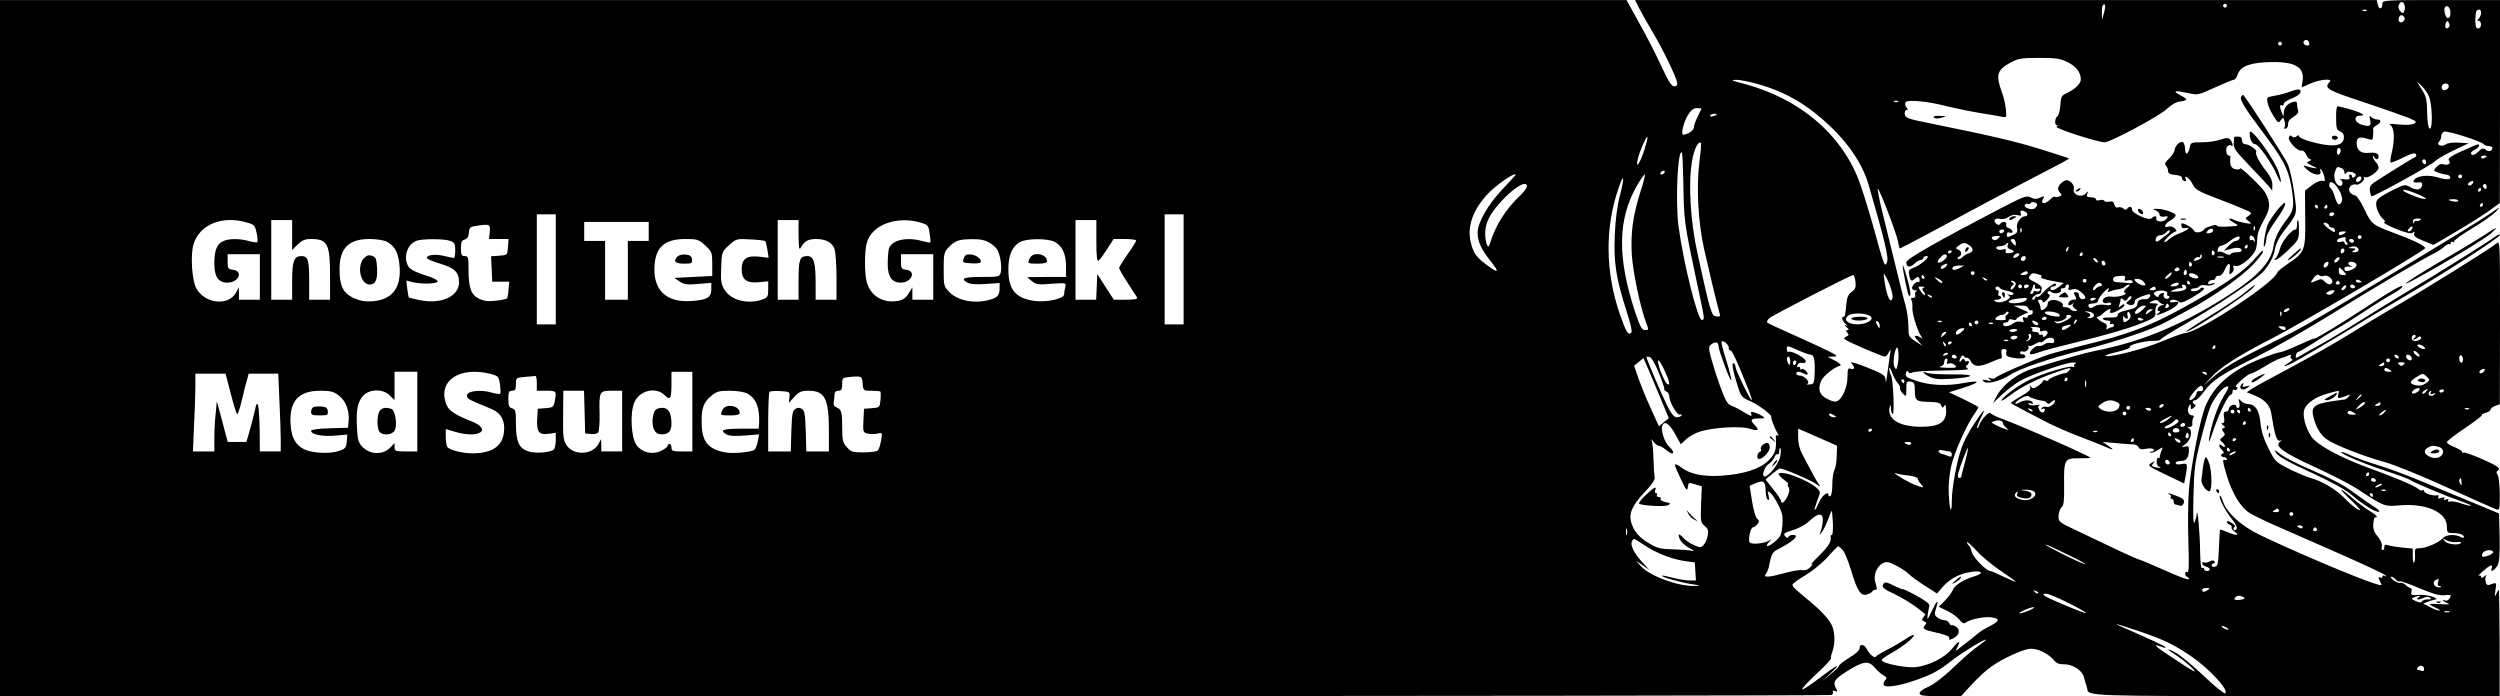 <?xml version="1.0" standalone="no"?>
<!DOCTYPE svg PUBLIC "-//W3C//DTD SVG 20010904//EN"
 "http://www.w3.org/TR/2001/REC-SVG-20010904/DTD/svg10.dtd">
<svg version="1.0" xmlns="http://www.w3.org/2000/svg"
 width="1318pt" height="367pt" viewBox="0 0 1318 367"
 preserveAspectRatio="xMidYMid meet">

<g transform="translate(0,367) scale(0.1,-0.1)"
fill="#000000" stroke="none">
<path d="M0 1835 l0 -1835 4819 0 c2651 0 4826 3 4835 6 9 3 13 11 9 17 -4 6
0 8 11 4 14 -5 15 -3 6 13 -19 35 -10 48 57 91 86 54 114 58 146 20 13 -16 34
-34 46 -41 17 -9 20 -15 12 -23 -6 -6 -11 -17 -11 -25 0 -20 73 -11 160 19 90
30 134 54 199 106 52 41 181 120 181 110 0 -2 -17 -16 -37 -30 -21 -14 -65
-51 -98 -82 -89 -85 -137 -123 -178 -140 -20 -8 -37 -22 -37 -30 0 -12 19 -15
110 -15 l109 0 28 31 c89 98 131 132 215 174 58 29 103 45 127 45 38 0 93 -28
121 -62 11 -15 28 -21 51 -20 44 1 95 -31 105 -66 4 -15 8 -30 9 -34 2 -5 4
-10 5 -13 1 -3 3 -10 4 -16 4 -39 -6 -39 1107 -39 l1067 0 0 280 c-1 154 -2
280 -5 280 -2 0 -8 -10 -13 -22 -8 -18 -9 -13 -4 20 6 42 6 42 -20 33 -21 -9
-26 -7 -31 9 -4 11 -3 25 1 32 6 9 3 9 -9 -1 -12 -9 -17 -10 -17 -2 0 7 -6 9
-12 6 -7 -4 3 7 22 24 39 34 55 39 46 15 -10 -25 17 -11 32 17 8 16 12 63 10
148 l-3 124 -120 50 c-66 27 -187 77 -270 112 -82 35 -197 78 -255 95 -58 18
-122 41 -143 52 -22 11 -41 17 -43 15 -9 -8 112 -59 229 -98 65 -21 124 -43
131 -48 14 -12 186 -84 269 -113 32 -11 56 -22 54 -24 -2 -2 -24 3 -48 11 -24
9 -52 14 -62 11 -10 -2 -14 0 -10 7 4 7 0 8 -11 4 -11 -4 -15 -3 -10 4 4 8 -1
9 -16 4 -16 -5 -20 -4 -15 5 4 7 2 10 -6 9 -22 -5 -69 10 -69 22 0 6 -4 8 -9
4 -5 -3 -15 1 -23 8 -15 15 -131 64 -265 112 -147 54 -270 121 -298 164 -32
49 -48 113 -36 144 13 34 62 66 124 83 29 8 54 14 56 14 2 0 1 -9 -2 -21 -6
-22 -1 -22 48 -4 17 7 18 6 7 -6 -7 -8 -16 -14 -20 -15 -157 -19 -179 -30
-167 -87 12 -53 36 -97 69 -121 40 -30 184 -87 305 -121 52 -14 202 -75 333
-135 131 -60 247 -111 258 -115 18 -6 19 -1 19 82 -1 48 -6 94 -12 101 -8 10
-7 16 2 21 9 6 8 11 -3 20 -23 19 -169 81 -178 75 -4 -3 -8 -1 -8 4 0 5 -18
16 -40 25 -22 8 -40 20 -40 26 0 6 43 39 95 74 52 35 92 66 90 69 -3 3 6 8 20
12 14 4 25 11 25 16 0 6 11 15 24 20 l25 9 1 432 c0 413 0 432 -17 417 -34
-29 -387 -249 -573 -356 -52 -31 -146 -87 -208 -126 -62 -39 -198 -116 -301
-171 -104 -55 -199 -107 -212 -116 l-24 -17 40 -16 c57 -24 83 -52 90 -100 17
-109 28 -144 44 -139 13 4 13 3 2 -5 -32 -23 14 -57 178 -132 88 -40 191 -93
228 -117 143 -94 142 -94 225 -87 140 12 248 -37 248 -112 0 -31 3 -34 29 -34
36 0 61 -9 61 -21 0 -6 -8 -5 -19 1 -30 15 -77 12 -92 -7 -19 -22 -88 -53
-122 -53 -25 0 -27 -3 -25 -35 1 -19 -1 -37 -5 -41 -4 -4 -7 11 -7 33 l0 41
-52 5 c-29 3 -63 8 -75 12 -17 6 -23 3 -23 -9 0 -9 -4 -16 -9 -16 -5 0 -7 9
-4 20 3 12 -5 31 -21 51 -20 23 -26 40 -24 69 2 21 6 36 11 33 4 -2 7 -1 7 4
0 4 -17 18 -38 30 -20 12 -61 42 -90 67 -77 66 -78 56 -3 -15 44 -43 54 -56
33 -45 -16 8 -47 34 -68 56 -44 47 -120 93 -179 109 -22 6 -74 28 -115 48 -73
37 -76 40 -111 110 -25 50 -38 91 -42 135 -6 66 -28 98 -67 98 -10 0 -26 7
-35 16 -15 15 -15 14 -9 -10 6 -25 -10 -39 -18 -15 -5 14 -38 0 -38 -17 0 -8
-7 -14 -15 -14 -11 0 -14 -8 -10 -30 4 -20 1 -30 -7 -30 -9 0 -8 -4 2 -11 12
-8 12 -12 2 -16 -10 -4 -10 -8 0 -20 10 -12 9 -17 -5 -28 -15 -11 -16 -14 -2
-25 8 -7 15 -17 15 -22 0 -6 -7 -5 -15 2 -20 17 -20 -4 1 -24 8 -9 11 -16 5
-16 -6 0 -11 -4 -11 -10 0 -5 7 -10 15 -10 8 0 15 -5 15 -11 0 -5 -5 -7 -10
-4 -15 9 -12 -10 10 -84 28 -91 73 -166 118 -194 20 -13 80 -42 132 -65 52
-23 203 -89 335 -147 132 -58 244 -111 250 -117 7 -8 6 -9 -2 -4 -7 4 -13 2
-13 -4 0 -6 -4 -8 -10 -5 -13 8 -13 -1 0 -25 10 -18 8 -19 -32 -6 -91 28 -435
174 -608 258 -95 46 -171 116 -190 173 -7 20 -14 34 -17 32 -8 -9 27 -78 61
-120 23 -28 32 -47 27 -56 -6 -8 -11 -9 -15 -3 -3 6 -1 12 5 14 7 2 0 12 -15
21 -14 10 -26 13 -26 7 0 -6 7 -13 15 -16 8 -4 13 -10 10 -14 -3 -5 5 -16 17
-24 29 -20 8 -21 -39 -1 -20 8 -37 14 -39 13 -1 -2 -4 -46 -6 -98 -3 -80 -6
-95 -21 -98 -9 -2 -17 1 -17 7 0 6 5 11 11 11 5 0 7 5 4 10 -4 7 -13 7 -26 0
-11 -6 -24 -8 -29 -5 -6 3 -10 1 -10 -5 0 -7 9 -14 20 -17 23 -6 27 -23 5 -23
-8 0 -15 5 -15 11 0 5 -4 7 -10 4 -6 -4 -10 28 -11 87 -1 98 -14 241 -18 198
-1 -14 -7 -34 -12 -45 -6 -13 -8 37 -5 140 3 144 7 175 40 303 20 79 43 157
52 175 26 51 61 94 82 99 16 5 14 -4 -15 -51 -34 -57 -67 -154 -77 -226 -4
-26 5 -9 23 47 31 91 78 188 93 188 4 0 8 7 8 16 0 8 4 13 9 9 5 -3 12 -1 16
5 3 5 0 10 -7 10 -15 1 62 70 78 70 5 0 37 16 70 36 32 20 70 40 84 44 14 4
34 11 44 16 13 5 17 4 13 -3 -4 -6 -1 -13 5 -15 8 -3 0 -12 -17 -21 -16 -9
-25 -16 -20 -17 17 0 98 46 325 183 118 72 251 152 295 177 234 137 515 319
515 332 0 6 -15 -1 -32 -14 -35 -26 -313 -200 -483 -301 -55 -33 -158 -97
-230 -142 -71 -45 -161 -99 -200 -120 -38 -21 -84 -46 -102 -57 -30 -18 -31
-18 -29 -1 2 10 7 18 12 18 5 0 42 22 83 48 41 27 98 62 129 79 30 17 96 59
146 92 51 34 113 72 139 86 26 14 49 31 52 38 6 17 -55 -18 -200 -113 -123
-81 -265 -167 -265 -160 0 2 -37 -13 -82 -34 -46 -21 -90 -38 -98 -38 -8 0
-52 -14 -96 -32 -153 -59 -247 -138 -294 -245 -29 -63 -79 -316 -90 -448 -5
-59 -6 -183 -3 -274 4 -124 3 -165 -6 -160 -6 4 -11 1 -11 -8 0 -8 6 -16 13
-19 6 -2 9 -7 6 -11 -4 -4 -62 18 -130 49 -68 30 -127 55 -131 55 -4 0 -52 21
-105 46 -54 26 -148 71 -210 100 -111 52 -112 53 -110 86 1 18 8 38 16 44 11
8 14 36 13 115 -2 137 2 144 78 143 33 0 60 1 60 3 0 8 -327 152 -447 198 -40
14 -76 31 -79 37 -7 12 -50 -34 -60 -64 -3 -11 -8 -17 -11 -15 -2 3 5 23 16
46 35 67 24 60 -28 -18 -28 -41 -59 -100 -69 -130 -27 -76 -52 -214 -52 -280
0 -78 -12 -56 -16 31 -3 45 2 102 12 148 15 70 82 222 125 281 10 15 19 29 19
32 0 3 -35 21 -77 42 l-78 37 80 25 c88 29 88 40 -1 24 -90 -17 -177 -13 -248
10 -54 18 -63 24 -58 41 3 14 7 16 12 8 5 -8 13 -9 21 -4 8 5 68 9 134 10 157
3 171 4 155 14 -8 5 -9 9 -1 14 6 4 11 12 11 17 0 6 -4 8 -9 5 -5 -4 -12 0
-14 6 -4 10 -8 9 -16 -2 -13 -18 -15 -1 -2 19 6 9 11 10 15 2 4 -6 11 -9 15
-7 4 3 14 -6 21 -19 16 -30 46 -31 107 -4 24 11 47 19 52 19 4 0 6 11 3 25 -3
19 0 25 13 25 12 0 16 -6 12 -19 -3 -15 2 -20 25 -25 50 -10 80 -7 75 7 -2 6
-10 11 -16 9 -6 -1 -11 3 -11 9 0 6 6 9 14 6 17 -7 39 16 28 29 -4 5 -3 6 2 1
5 -4 20 0 34 9 13 8 26 13 29 10 3 -3 12 1 20 9 20 20 53 19 53 -1 0 -11 -6
-15 -18 -12 -10 3 -27 -1 -36 -8 -10 -7 -23 -11 -30 -8 -14 5 -53 -33 -43 -42
3 -4 23 0 44 8 21 9 126 36 233 62 107 26 238 64 290 84 91 36 95 39 93 67 -1
16 3 33 10 37 7 5 0 8 -18 9 -29 0 -30 1 -7 12 16 7 26 7 30 0 4 -5 14 -13 22
-16 12 -4 12 -6 -1 -6 -19 -1 -35 -31 -16 -31 8 0 6 -4 -3 -10 -32 -20 10 -9
59 16 48 25 61 52 20 41 -11 -3 -19 -1 -19 4 0 13 34 11 47 -2 9 -9 28 -2 77
27 42 24 61 41 54 45 -7 5 -16 3 -19 -3 -9 -14 -49 -19 -49 -6 0 4 9 8 19 8
11 0 23 5 26 11 4 5 19 8 33 5 15 -3 34 -1 42 5 12 8 10 9 -9 4 -17 -5 -22 -4
-19 6 3 8 13 13 22 13 9 -1 16 4 16 11 0 7 8 12 18 11 10 0 22 11 31 32 18 41
31 41 26 1 -4 -27 -2 -29 11 -18 8 7 12 19 9 27 -4 10 0 13 13 10 21 -6 82 42
101 79 6 12 11 40 11 62 0 27 11 58 34 99 36 61 38 93 8 147 -14 26 -132 139
-132 127 0 -5 -11 -7 -25 -4 -23 4 -32 27 -26 65 0 4 -3 7 -8 7 -15 0 -20 39
-7 50 7 5 16 7 19 3 13 -12 7 18 -5 31 -11 11 -19 11 -52 0 -21 -8 -65 -14
-98 -14 -57 0 -59 -1 -64 -30 -8 -35 -24 -40 -24 -7 0 12 -4 27 -8 34 -10 16
-45 -11 -47 -36 -1 -11 -14 -32 -29 -46 -21 -20 -26 -29 -17 -38 6 -6 11 -19
11 -28 0 -13 10 -19 38 -21 21 -2 36 -8 35 -15 -1 -6 4 -14 12 -17 9 -3 12 0
8 10 -11 28 22 4 37 -28 13 -27 30 -37 125 -73 61 -23 128 -50 150 -60 38 -16
39 -18 20 -32 -20 -14 -20 -14 0 -29 19 -15 18 -15 -18 -10 -21 4 -48 11 -59
17 -11 6 -22 8 -25 6 -3 -3 8 -12 24 -21 31 -17 30 -17 -44 -21 -29 -1 -50 2
-47 6 6 11 -58 -9 -65 -19 -11 -18 -48 -23 -54 -8 -7 16 -67 49 -67 35 0 -20
4 -24 24 -21 29 5 9 -12 -34 -28 -19 -7 -45 -22 -57 -33 -13 -11 -23 -17 -23
-12 0 11 49 55 61 55 6 0 3 7 -5 16 -10 9 -24 13 -36 9 -28 -9 -16 18 16 35
13 7 24 19 24 25 0 13 -65 35 -101 34 -22 0 -22 -1 -4 -8 11 -5 20 -14 20 -22
0 -9 9 -13 25 -11 21 4 23 2 10 -13 -15 -18 -56 -16 -52 3 3 15 -10 16 -25 1
-14 -14 -103 26 -103 46 0 17 -16 20 -25 5 -5 -8 -11 -7 -21 1 -7 6 -20 9 -28
6 -9 -4 -16 2 -19 15 -4 15 -11 19 -26 15 -12 -3 -24 -1 -27 4 -3 6 -14 7 -25
4 -11 -4 -19 -2 -19 4 0 6 -12 11 -26 11 -21 0 -25 4 -20 18 7 16 6 16 -10 0
-22 -22 -68 -4 -61 24 6 20 -17 48 -38 48 -17 0 -45 -27 -45 -44 0 -6 5 -17
12 -24 9 -9 7 -13 -6 -18 -9 -4 -19 -4 -22 -1 -3 3 -14 -3 -25 -14 -27 -27
-53 -26 -39 1 10 18 9 19 -15 8 -19 -9 -31 -8 -49 1 -21 12 -36 6 -162 -59
-328 -171 -493 -265 -494 -282 0 -27 18 -31 42 -9 12 12 28 21 35 21 7 0 13 5
13 10 0 6 8 10 18 10 23 0 -32 -48 -71 -62 -22 -8 -26 -15 -22 -35 5 -33 13
-39 27 -25 17 17 28 15 28 -5 0 -9 -3 -14 -6 -10 -8 7 -34 -17 -34 -32 0 -6 8
-11 18 -12 9 0 12 -3 5 -5 -7 -3 -9 -12 -6 -20 3 -9 -1 -14 -12 -14 -10 0 -13
-4 -8 -12 4 -7 6 -23 5 -35 -4 -27 23 -118 44 -152 9 -14 11 -20 3 -13 -7 6
-20 12 -28 12 -10 0 -8 -7 10 -26 l24 -27 -37 24 c-35 23 -37 26 -37 79 0 30
-7 80 -15 110 -9 30 -32 123 -52 205 -20 83 -51 210 -69 282 -18 73 -29 131
-25 128 11 -7 98 -234 106 -277 3 -21 8 -38 10 -38 3 0 220 115 474 252 80 43
207 110 283 149 76 39 137 72 135 74 -2 2 -68 23 -148 48 -136 42 -250 69
-580 136 -121 24 -135 29 -138 49 -2 12 2 22 9 22 9 0 9 3 -1 15 -6 8 -8 19
-4 26 9 15 114 6 214 -20 41 -10 120 -27 175 -36 55 -9 110 -18 122 -21 21 -4
22 -2 18 39 -2 24 -11 64 -20 88 -35 95 -28 121 48 161 36 20 57 23 147 23 89
0 112 -3 151 -23 45 -22 69 -54 69 -91 0 -21 -29 -50 -73 -71 -29 -13 -32 -20
-35 -65 -2 -27 -8 -53 -15 -57 -14 -9 -17 -48 -3 -48 6 0 6 -4 -2 -8 -12 -8
218 -82 254 -82 30 0 291 140 328 176 21 21 49 37 68 39 44 6 45 11 1 34 -43
23 -27 26 45 10 47 -11 52 -10 139 30 49 22 95 41 100 41 6 0 16 13 21 30 15
42 67 61 177 63 130 2 178 -29 163 -108 -3 -14 -4 -25 -3 -25 2 0 22 9 46 20
50 22 121 28 101 8 -32 -32 -14 -43 181 -107 105 -35 212 -73 237 -83 40 -17
43 -21 26 -30 -11 -6 -43 -8 -80 -4 -45 5 -56 4 -43 -4 20 -13 23 -77 6 -146
-6 -25 -9 -47 -6 -50 3 -3 32 8 65 25 44 22 63 27 68 19 4 -7 3 -13 -2 -15
-11 -4 -189 -115 -222 -138 -16 -12 -21 -23 -18 -42 3 -14 6 -27 8 -28 6 -6
314 164 333 183 11 12 56 38 100 59 l80 38 -53 3 c-31 2 -60 -2 -68 -9 -19
-15 -52 -3 -36 13 7 7 12 20 12 30 0 10 7 21 15 24 16 7 202 -52 210 -67 4 -5
15 -9 26 -9 20 0 26 -15 9 -25 -6 -4 -18 -1 -26 6 -12 10 -19 8 -39 -11 -17
-16 -29 -20 -35 -14 -7 7 -2 15 15 24 14 7 25 17 25 22 0 11 -4 10 -47 -9 -97
-42 -122 -57 -112 -69 13 -16 -5 -27 -29 -20 -12 4 -26 -1 -37 -14 -17 -19
-17 -20 9 -30 15 -5 33 -10 41 -10 8 0 16 -4 20 -9 11 -18 -13 -21 -60 -7 -51
16 -108 11 -126 -10 -12 -14 -3 -19 29 -15 18 3 15 -29 -5 -36 -9 -4 -29 1
-45 10 -28 16 -31 16 -91 -14 -89 -45 -96 -53 -87 -95 5 -19 18 -43 29 -54 14
-11 18 -19 10 -22 -7 -2 22 -18 64 -35 56 -22 79 -27 88 -19 9 8 11 7 6 -5 -4
-12 8 -22 48 -38 l54 -22 123 72 c68 40 146 90 175 111 l52 38 1 535 0 535
-310 0 c-300 0 -310 -1 -310 -19 0 -30 -17 -34 -24 -6 l-6 25 -1955 0 -1955 0
21 -42 c12 -24 43 -79 70 -124 54 -90 126 -239 131 -269 2 -14 -3 -20 -16 -20
-13 0 -30 26 -65 101 -25 56 -77 158 -116 227 l-70 127 -4287 0 -4288 0 0
-1835z m12676 1810 c4 -8 3 -23 0 -32 -6 -15 -8 -15 -22 -2 -8 9 -12 23 -8 32
8 21 23 22 30 2z m-1585 -47 l-9 -33 -1 36 c-1 20 2 39 6 43 13 12 15 -10 4
-46z m649 42 c0 -5 -4 -10 -10 -10 -5 0 -10 5 -10 10 0 6 5 10 10 10 6 0 10
-4 10 -10z m1178 -29 c5 -35 -15 -50 -26 -20 -5 13 -7 30 -4 37 7 19 27 8 30
-17z m-441 3 c-3 -3 -12 -4 -19 -1 -8 3 -5 6 6 6 11 1 17 -2 13 -5z m603 -12
c0 -10 -5 -23 -12 -30 -9 -9 -9 -12 0 -12 7 0 12 -9 12 -20 0 -11 -7 -20 -15
-20 -11 0 -15 11 -15 43 0 24 3 47 7 50 12 13 23 7 23 -11z m-404 -23 c8 -14
-11 -33 -25 -25 -11 7 -4 36 9 36 5 0 12 -5 16 -11z m234 -53 c-14 -14 -24 0
-16 21 6 15 8 15 16 3 6 -9 5 -19 0 -24z m-736 -81 c3 -9 0 -15 -9 -15 -16 0
-27 14 -18 24 10 10 21 7 27 -9z m-144 -5 c0 -5 -4 -10 -10 -10 -5 0 -10 5
-10 10 0 6 5 10 10 10 6 0 10 -4 10 -10z m-2756 -215 c114 -33 207 -81 297
-153 143 -113 241 -245 279 -372 87 -299 109 -392 98 -413 -13 -26 -12 -29
-77 206 -23 81 -55 184 -72 228 -95 247 -317 432 -610 509 -61 15 -67 19 -38
19 20 1 76 -10 123 -24z m3530 -60 c19 -40 23 -179 5 -173 -7 2 -12 34 -13 84
-1 71 -5 86 -30 125 -28 44 -29 44 -3 20 14 -13 33 -38 41 -56z m106 51 c0
-17 -27 -29 -35 -16 -4 6 -3 15 0 20 9 15 35 12 35 -4z m-2903 -82 c-3 -3 -12
-4 -19 -1 -8 3 -5 6 6 6 11 1 17 -2 13 -5z m-1037 -37 c0 -1 -9 -20 -20 -42
-11 -22 -20 -47 -20 -57 0 -15 -34 -38 -56 -38 -13 0 0 59 21 97 19 32 32 43
50 43 14 0 25 -1 25 -3z m80 -31 c0 -2 -9 -6 -20 -9 -11 -3 -18 -1 -14 4 5 9
34 13 34 5z m-381 -187 c-24 -71 -45 -103 -36 -54 7 38 46 129 52 123 3 -2 -5
-33 -16 -69z m290 -64 c-16 -134 -7 -312 25 -458 24 -107 69 -296 82 -340 5
-15 1 -18 -18 -15 -25 3 -30 17 -98 328 -38 171 -50 370 -30 488 10 64 34 112
47 98 3 -2 -1 -48 -8 -101z m-84 -127 c3 -179 4 -193 70 -503 44 -207 43 -197
28 -202 -21 -8 -98 299 -124 495 -17 130 -4 410 18 388 3 -3 6 -83 8 -178z
m4235 158 c0 -2 -7 -6 -15 -10 -8 -3 -15 -1 -15 4 0 6 7 10 15 10 8 0 15 -2
15 -4z m-320 -32 c0 -8 -4 -12 -10 -9 -5 3 -10 10 -10 16 0 5 5 9 10 9 6 0 10
-7 10 -16z m-4015 -54 c-3 -5 -11 -10 -16 -10 -6 0 -7 5 -4 10 3 6 11 10 16
10 6 0 7 -4 4 -10z m-785 -12 c0 -2 -32 -36 -70 -77 -76 -80 -130 -175 -130
-228 0 -46 19 -88 69 -150 47 -60 42 -66 -15 -24 -58 42 -76 65 -89 119 -22
82 7 170 83 254 45 50 153 125 152 106z m659 -87 c-40 -125 -53 -218 -46 -336
6 -90 45 -278 76 -358 14 -37 14 -37 -8 -37 -15 0 -25 19 -50 93 -96 291 -93
492 10 670 18 31 36 57 40 57 4 0 -6 -40 -22 -89z m4331 79 c0 -5 -4 -10 -10
-10 -5 0 -10 5 -10 10 0 6 5 10 10 10 6 0 10 -4 10 -10z m-4440 -102 c-14 -53
-24 -128 -27 -209 -6 -145 7 -227 62 -399 22 -68 31 -108 25 -114 -16 -16 -27
3 -59 94 -78 224 -81 459 -8 668 29 86 33 63 7 -40z m4492 60 c-6 -6 -15 -8
-19 -4 -4 4 -1 11 7 16 19 12 27 3 12 -12z m-4982 -11 c0 -7 -16 -29 -36 -48
-79 -75 -131 -159 -161 -259 -8 -27 -23 11 -23 58 0 57 22 101 84 170 70 76
136 115 136 79z m5060 -3 c0 -8 -4 -12 -10 -9 -5 3 -10 10 -10 16 0 5 5 9 10
9 6 0 10 -7 10 -16z m-30 -14 c0 -5 -5 -10 -11 -10 -5 0 -7 5 -4 10 3 6 8 10
11 10 2 0 4 -4 4 -10z m-348 -18 c53 -20 76 -38 37 -29 -33 8 -99 36 -99 42 0
8 13 6 62 -13z m228 -41 c0 -4 -11 -6 -25 -3 -14 2 -25 6 -25 8 0 2 11 4 25 4
14 0 25 -4 25 -9z m-2220 -21 c0 -4 -6 -12 -12 -18 -16 -12 -62 3 -53 18 4 6
10 8 15 5 5 -3 11 -1 15 4 6 11 35 4 35 -9z m2350 0 c0 -5 -5 -10 -11 -10 -5
0 -7 5 -4 10 3 6 8 10 11 10 2 0 4 -4 4 -10z m-2402 -47 c2 -7 -3 -13 -11 -13
-24 0 -50 -37 -43 -63 4 -19 0 -26 -20 -35 -32 -15 -34 -15 -34 3 0 9 6 12 15
9 8 -4 15 -1 15 6 0 6 -9 14 -19 17 -12 3 -17 11 -14 19 6 16 -22 19 -32 4 -5
-8 -11 -7 -21 1 -19 16 -6 32 20 25 13 -3 32 1 45 10 13 10 32 14 46 10 20 -5
23 -3 18 10 -4 12 -1 15 12 13 10 -2 20 -10 23 -16z m-7758 -293 l0 -290 -50
0 -50 0 0 290 0 290 50 0 50 0 0 -290z m3310 0 l0 -290 -50 0 -50 0 0 290 0
290 50 0 50 0 0 -290z m6519 259 c-7 -4 -16 -6 -20 -3 -4 2 -10 -2 -12 -8 -4
-9 -6 -7 -6 3 -1 11 7 17 25 17 17 0 22 -3 13 -9z m-11454 -13 c36 -10 40 -16
48 -55 5 -23 6 -45 4 -48 -3 -2 -22 0 -44 6 -49 14 -106 14 -136 0 -34 -15
-47 -49 -47 -119 0 -69 21 -100 68 -100 61 0 87 61 29 68 -24 3 -27 7 -27 43
l0 39 85 0 85 0 0 -120 0 -120 -55 0 -55 0 0 33 -1 32 -15 -28 c-40 -73 -167
-58 -210 25 -22 42 -30 169 -15 226 30 108 152 159 286 118z m235 -65 l0 -79
29 29 c23 22 39 29 69 29 89 0 102 -25 102 -195 l0 -125 -55 0 -55 0 0 103 c0
106 -7 127 -41 127 -39 0 -49 -27 -49 -131 l0 -99 -55 0 -55 0 0 210 0 210 55
0 55 0 0 -79z m2670 -3 c1 -66 3 -79 12 -63 17 33 39 45 79 45 53 0 86 -18 99
-53 5 -16 10 -83 10 -148 l0 -119 -55 0 -55 0 0 89 c0 107 -10 141 -43 141
-41 0 -47 -17 -47 -127 l0 -103 -55 0 -55 0 0 210 0 210 55 0 55 0 0 -82z
m645 68 c37 -11 40 -15 46 -56 4 -25 5 -46 4 -48 -2 -2 -20 1 -42 7 -84 24
-164 5 -177 -41 -3 -13 -6 -49 -6 -80 0 -67 22 -98 69 -98 58 0 83 62 28 68
-24 3 -27 7 -27 43 l0 39 85 0 85 0 0 -120 0 -120 -55 0 -55 0 0 33 0 32 -20
-32 c-13 -23 -29 -34 -55 -39 -78 -14 -144 24 -165 97 -13 44 -13 164 0 210
26 94 159 143 285 105z m925 -97 c0 -76 3 -108 11 -103 6 3 26 30 45 60 l35
54 59 0 c33 0 60 -4 60 -8 0 -4 -20 -37 -45 -72 -25 -35 -45 -68 -45 -73 0 -5
19 -39 43 -75 24 -37 46 -73 51 -79 5 -10 -8 -13 -58 -13 l-64 0 -44 68 -43
67 -3 -67 -3 -68 -54 0 -55 0 0 210 0 210 55 0 55 0 0 -111z m-2360 51 l0 -50
-55 0 -55 0 0 -155 0 -155 -60 0 -60 0 0 155 0 155 -55 0 -55 0 0 50 0 50 170
0 170 0 0 -50z m-838 -3 l-4 -37 52 0 51 0 -3 -42 c-3 -43 -3 -43 -46 -46
l-43 -3 3 -67 3 -67 45 0 45 0 -4 -40 c-1 -22 -5 -43 -7 -47 -2 -4 -28 -10
-58 -13 -41 -5 -62 -3 -90 10 -43 20 -56 57 -56 158 0 60 -2 67 -20 67 -17 0
-20 7 -20 41 0 32 4 42 19 46 14 3 21 15 23 37 3 29 6 31 48 37 63 8 65 7 62
-34z m9305 11 c-3 -8 -6 -5 -6 6 -1 11 2 17 5 13 3 -3 4 -12 1 -19z m828 3
c-3 -6 -11 -11 -17 -11 -6 0 -6 6 2 15 14 17 26 13 15 -4z m-2058 -13 c-3 -8
-6 -5 -6 6 -1 11 2 17 5 13 3 -3 4 -12 1 -19z m1008 1 c-4 -5 -13 -9 -22 -9
-13 0 -13 3 -3 15 13 15 35 11 25 -6z m-1100 1 c-3 -5 -10 -10 -16 -10 -5 0
-9 5 -9 10 0 6 7 10 16 10 8 0 12 -4 9 -10z m860 -16 c-11 -8 -27 -21 -37 -28
-18 -16 -29 -11 -21 10 3 8 13 14 23 14 10 0 23 7 30 15 7 9 16 13 19 9 3 -3
-3 -12 -14 -20z m-890 -21 c-8 -8 -19 -11 -25 -8 -17 11 -11 20 15 21 21 2 22
0 10 -13z m1270 -4 c-4 -5 -12 -9 -19 -9 -7 0 -23 -12 -37 -26 l-24 -26 25 7
c39 12 63 11 67 -2 3 -9 -6 -13 -26 -13 -17 0 -31 -5 -31 -10 0 -6 -12 -4 -29
4 -16 9 -32 12 -36 8 -4 -4 -5 2 -3 13 2 11 10 20 19 20 8 0 30 12 49 27 31
25 58 29 45 7z m82 -5 c2 -10 0 -13 -3 -6 -3 6 -10 10 -15 6 -5 -3 -9 2 -9 11
0 23 24 13 27 -11z m-9848 -8 c44 -23 63 -62 68 -135 7 -110 -40 -170 -140
-179 -40 -3 -66 1 -101 16 -57 26 -76 64 -76 152 0 112 48 160 158 160 36 0
75 -6 91 -14z m335 4 c22 -8 26 -16 26 -50 0 -22 -3 -40 -7 -40 -5 0 -28 5
-53 11 -46 11 -90 5 -90 -11 0 -5 31 -18 70 -30 77 -23 100 -45 100 -98 0 -75
-94 -118 -209 -94 -30 6 -55 13 -56 14 -1 2 -5 22 -8 46 l-5 43 31 -8 c48 -12
130 -10 134 3 2 7 -25 21 -66 33 -44 13 -76 30 -86 43 -31 45 -11 118 39 138
29 12 149 12 180 0z m1344 -24 c35 -33 37 -37 37 -98 l0 -63 -100 -5 -100 -5
28 -19 c23 -16 39 -18 97 -13 l70 6 0 -34 c0 -44 -23 -57 -110 -62 -121 -8
-190 52 -190 165 0 114 48 162 163 162 63 0 70 -2 105 -34z m316 23 c3 -2 8
-24 12 -47 l6 -41 -51 6 c-65 7 -91 -12 -91 -67 0 -54 26 -74 90 -68 l50 5 0
-42 c0 -39 -3 -44 -31 -54 -77 -27 -165 -4 -199 51 -18 28 -21 46 -18 116 3
83 3 84 41 119 38 34 40 35 112 31 41 -2 76 -6 79 -9z m1183 -9 c17 -10 36
-27 41 -37 16 -29 25 -90 18 -118 -6 -24 -8 -25 -101 -25 -95 0 -115 -8 -73
-31 14 -7 48 -10 95 -6 l73 5 0 -26 c0 -38 -11 -51 -51 -62 -80 -23 -170 -6
-215 41 -28 29 -29 34 -29 119 0 80 2 91 25 115 34 36 54 44 125 44 43 1 69
-5 92 -19z m343 5 c40 -21 60 -63 60 -130 l0 -55 -102 0 -103 -1 25 -21 c22
-18 33 -20 104 -14 77 5 78 5 72 -17 -3 -12 -6 -29 -6 -39 0 -22 -87 -42 -151
-35 -104 13 -143 58 -143 167 0 75 20 122 62 144 36 20 144 20 182 1z m5067
-5 c2 -18 0 -18 -13 -6 -17 18 -18 26 -1 26 7 0 13 -9 14 -20z m-244 -14 c23
-17 22 -33 -3 -41 -11 -3 -27 -13 -35 -22 -9 -8 -19 -12 -23 -8 -4 4 -1 10 6
12 17 7 15 30 -5 37 -14 6 -14 8 3 21 24 18 34 18 57 1z m201 0 c-3 -9 3 -17
16 -21 25 -8 19 -18 -11 -20 -13 -1 -18 3 -15 12 4 10 -1 12 -18 7 -13 -3 -27
-1 -30 5 -4 6 0 12 8 12 29 3 34 4 42 12 11 11 14 9 8 -7z m1266 -6 c0 -5 -5
-10 -11 -10 -5 0 -7 5 -4 10 3 6 8 10 11 10 2 0 4 -4 4 -10z m-947 -15 c-3 -9
-8 -14 -10 -11 -3 3 -2 9 2 15 9 16 15 13 8 -4z m-613 -9 c0 -3 -4 -8 -10 -11
-5 -3 -10 -1 -10 4 0 6 5 11 10 11 6 0 10 -2 10 -4z m1385 -5 c3 -5 1 -12 -5
-16 -5 -3 -10 1 -10 9 0 18 6 21 15 7z m-1036 -22 c-22 -14 -33 -10 -19 6 7 8
17 12 22 9 6 -4 5 -10 -3 -15z m341 11 c0 -5 -5 -10 -11 -10 -5 0 -7 5 -4 10
3 6 8 10 11 10 2 0 4 -4 4 -10z m-717 -6 c9 -10 -33 -45 -45 -38 -5 3 -1 14 9
24 20 21 27 23 36 14z m1343 -12 c-3 -5 -15 -12 -26 -15 -17 -4 -19 -3 -9 9 6
7 15 11 20 8 5 -3 9 0 9 7 0 7 3 10 6 6 3 -3 3 -10 0 -15z m-926 0 c0 -13 -12
-22 -22 -16 -10 6 -1 24 13 24 5 0 9 -4 9 -8z m1043 1 c-7 -2 -21 -2 -30 0
-10 3 -4 5 12 5 17 0 24 -2 18 -5z m-668 -14 c11 -16 1 -19 -13 -3 -7 8 -8 14
-3 14 5 0 13 -5 16 -11z m45 -20 c0 -5 -4 -9 -10 -9 -5 0 -10 7 -10 16 0 8 5
12 10 9 6 -3 10 -10 10 -16z m455 2 c3 -5 1 -12 -5 -16 -5 -3 -10 1 -10 9 0
18 6 21 15 7z m-1298 -18 c-9 -9 -20 -13 -24 -9 -4 4 -1 11 7 16 25 16 35 11
17 -7z m73 -7 c-26 -13 -44 -11 -35 5 4 5 18 9 33 9 l27 0 -25 -14z m1160 -6
c0 -5 -7 -10 -16 -10 -8 0 -12 5 -9 10 3 6 10 10 16 10 5 0 9 -4 9 -10z m36
-27 c-10 -10 -19 5 -10 18 6 11 8 11 12 0 2 -7 1 -15 -2 -18z m-1116 7 c0 -5
-4 -10 -10 -10 -5 0 -10 5 -10 10 0 6 5 10 10 10 6 0 10 -4 10 -10z m280 0 c0
-5 -10 -10 -22 -10 -19 0 -20 2 -8 10 19 13 30 13 30 0z m750 -15 c-7 -8 -17
-15 -23 -15 -6 0 -2 8 9 19 22 21 33 19 14 -4z m-1469 -73 c9 -31 9 -46 1 -54
-11 -11 -28 34 -38 107 -5 39 -5 39 9 15 8 -14 21 -44 28 -68z m777 81 c15 -4
20 -8 12 -13 -7 -4 18 -13 54 -20 l66 -12 -24 -19 c-26 -21 -46 -25 -46 -9 0
6 7 10 15 10 8 0 15 5 15 11 0 15 -49 -18 -73 -48 -10 -13 -23 -21 -28 -18 -5
4 -9 1 -9 -4 0 -6 -5 -11 -11 -11 -8 0 -8 5 1 15 7 8 19 15 26 15 8 0 15 5 15
10 1 6 2 16 3 23 1 6 -16 20 -37 30 -32 15 -36 21 -26 33 13 16 15 16 47 7z
m832 -3 c8 -5 12 -12 8 -15 -9 -9 -48 4 -48 16 0 12 21 11 40 -1z m-1798 -36
c3 -28 0 -38 -20 -53 -18 -13 -25 -29 -28 -62 -6 -65 -7 -69 -16 -69 -12 0 -5
-23 12 -38 13 -12 13 -13 0 -7 -8 4 -6 -1 4 -9 13 -10 15 -16 7 -16 -10 0 -11
-3 -2 -14 9 -11 8 -15 -5 -20 -11 -4 -14 -10 -8 -15 11 -11 197 -91 211 -91 6
0 15 10 21 23 11 20 11 19 6 -11 -3 -18 -9 -63 -14 -100 -4 -37 -8 -55 -9 -40
-1 31 -9 36 -116 78 -62 23 -74 25 -61 11 18 -19 12 -33 -10 -24 -11 4 -14 -6
-14 -43 0 -51 -24 -111 -51 -127 -11 -7 -27 -5 -54 9 -43 21 -53 50 -34 96 10
25 66 70 99 80 10 3 1 12 -25 26 l-40 21 30 1 c27 1 23 5 -35 34 -36 17 -119
56 -185 85 -66 29 -123 56 -128 60 -4 4 1 14 10 23 20 17 430 228 443 228 4 0
10 -16 12 -36z m363 26 c3 -5 1 -10 -4 -10 -6 0 -11 5 -11 10 0 6 2 10 4 10 3
0 8 -4 11 -10z m1058 -8 c-5 -12 -1 -14 15 -10 11 3 23 1 25 -6 3 -8 -5 -11
-27 -8 -17 2 -41 4 -53 4 -13 0 -23 6 -23 13 0 15 9 19 44 21 18 1 23 -2 19
-14z m-963 -22 c0 -6 -9 -2 -20 7 -11 10 -20 19 -20 21 0 1 9 -2 20 -8 11 -6
20 -15 20 -20z m235 12 c-3 -3 -11 0 -18 7 -9 10 -8 11 6 5 10 -3 15 -9 12
-12z m525 -2 c0 -5 -4 -10 -10 -10 -5 0 -10 5 -10 10 0 6 5 10 10 10 6 0 10
-4 10 -10z m298 -2 c7 -7 12 -15 12 -19 0 -11 -38 2 -51 17 -9 11 -8 14 8 14
10 0 24 -5 31 -12z m-672 -9 c3 -6 -1 -18 -10 -27 -9 -10 -16 -12 -16 -5 0 7
5 15 11 19 8 4 7 9 -2 15 -10 6 -10 9 -2 9 6 0 15 -5 19 -11z m446 -18 c-10
-2 -20 -8 -24 -14 -4 -6 -10 -9 -13 -5 -4 3 2 15 12 25 13 13 21 16 30 8 8 -7
7 -11 -5 -14z m473 19 c3 -5 1 -10 -4 -10 -6 0 -11 5 -11 10 0 6 2 10 4 10 3
0 8 -4 11 -10z m-60 -10 c-3 -5 -16 -10 -28 -10 -18 0 -19 2 -7 10 20 13 43
13 35 0z m-825 -10 c0 -5 -4 -10 -10 -10 -5 0 -10 5 -10 10 0 6 5 10 10 10 6
0 10 -4 10 -10z m35 0 c-3 -5 -10 -10 -16 -10 -5 0 -9 5 -9 10 0 6 7 10 16 10
8 0 12 -4 9 -10z m33 -2 c-2 -8 5 -12 16 -10 11 2 15 -1 11 -8 -4 -6 -13 -9
-21 -6 -8 3 -14 1 -14 -4 0 -6 -5 -10 -11 -10 -6 0 -7 5 -2 13 4 6 8 15 9 20
3 15 4 17 9 17 3 0 4 -6 3 -12z m178 -4 c-5 -13 -1 -15 19 -10 19 5 32 0 51
-18 17 -15 22 -26 15 -30 -14 -9 -31 1 -31 20 0 8 -7 14 -15 14 -13 0 -14 -4
-5 -20 9 -17 8 -20 -9 -20 -10 0 -21 -7 -25 -15 -6 -17 4 -20 22 -5 9 7 9 7 2
-2 -6 -8 -4 -16 8 -24 16 -12 16 -13 0 -14 -9 0 -20 5 -23 10 -3 6 -15 10 -26
10 -11 0 -18 4 -14 9 8 14 -31 33 -58 29 -13 -2 -22 -10 -21 -19 1 -18 -35
-46 -37 -29 -3 20 -4 25 -12 38 -5 8 -3 12 7 12 9 0 16 -5 16 -12 0 -6 10 -1
22 12 15 16 18 25 10 28 -7 2 -9 8 -6 13 4 6 11 6 19 -1 16 -13 58 -4 50 11
-4 5 1 9 9 9 9 0 16 5 16 10 0 6 5 10 11 10 6 0 8 -7 5 -16z m306 -3 c-15 -13
-18 -21 -10 -24 22 -8 -38 -26 -69 -21 -19 3 -34 -1 -42 -10 -14 -17 1 -31 24
-22 8 3 15 0 15 -6 0 -7 -13 -9 -34 -5 -21 3 -41 0 -54 -8 -19 -14 -32 -11
-32 7 0 4 11 8 25 8 14 0 25 6 25 13 0 6 12 24 25 40 24 27 42 37 29 15 -5 -8
-2 -9 12 -4 10 5 30 10 43 11 13 2 28 8 34 14 6 6 16 11 22 11 5 -1 0 -9 -13
-19z m312 11 c9 -16 -10 -27 -49 -29 -37 -2 -38 -1 -15 9 14 6 31 10 39 9 7
-1 10 2 6 8 -3 6 -2 11 4 11 5 0 12 -4 15 -8z m-1382 -9 c-10 -4 -10 -8 -1
-19 7 -8 10 -17 7 -20 -3 -2 -13 7 -22 21 -16 24 -16 25 6 24 13 0 17 -3 10
-6z m402 -2 c3 -5 22 -12 41 -15 20 -4 33 -11 30 -16 -3 -5 -13 -7 -23 -4 -12
4 -14 3 -4 -3 11 -8 11 -12 0 -20 -20 -16 -54 -22 -69 -12 -10 6 -8 9 9 9 12
0 22 5 22 10 0 6 -4 10 -10 10 -5 0 -7 7 -4 15 4 8 1 15 -5 15 -6 0 -11 5 -11
10 0 12 17 13 24 1z m821 -1 c3 -6 -4 -10 -17 -10 -18 0 -20 2 -8 10 19 12 18
12 25 0z m61 -27 c-3 -7 -1 -13 5 -13 6 0 8 -4 4 -10 -9 -14 -34 0 -28 16 4
10 0 12 -11 8 -9 -3 -16 -11 -16 -16 0 -6 -7 -5 -15 2 -13 11 -13 15 -3 21 20
13 69 7 64 -8z m-1241 -21 c-3 -3 -11 0 -18 7 -9 10 -8 11 6 5 10 -3 15 -9 12
-12z m1149 4 c-3 -7 -11 -13 -17 -13 -34 1 -46 -5 -49 -25 -2 -18 -13 -24 -53
-33 -33 -7 -50 -15 -50 -25 0 -11 -11 -15 -42 -14 -24 1 -40 -2 -37 -7 3 -5
14 -9 25 -9 12 0 17 -4 14 -11 -4 -6 -1 -9 7 -7 7 2 13 -1 13 -7 0 -5 -4 -10
-10 -10 -5 0 -16 -4 -22 -8 -9 -6 -11 -3 -7 7 4 10 -1 19 -12 23 -24 9 -49 33
-35 33 6 0 20 9 31 20 21 21 46 28 35 10 -3 -5 -1 -10 5 -10 19 0 70 30 70 41
0 7 -6 6 -17 -2 -15 -12 -16 -12 -10 4 4 10 7 23 7 29 0 7 5 6 14 -1 11 -10
16 -8 24 6 6 10 14 14 18 10 4 -4 -1 -14 -12 -21 -18 -14 -18 -15 -1 -22 19
-7 32 1 32 19 0 7 16 17 35 24 46 16 50 16 44 -1z m-653 -19 c-12 -16 -91 -22
-91 -8 0 9 29 16 79 20 18 1 21 -2 12 -12z m369 9 c0 -2 -7 -6 -15 -10 -8 -3
-15 -1 -15 4 0 6 7 10 15 10 8 0 15 -2 15 -4z m384 -35 c3 -5 -1 -11 -9 -14
-9 -4 -12 -1 -8 9 6 16 10 17 17 5z m-740 -17 c3 -8 10 -13 14 -10 5 3 9 -1 9
-9 0 -8 -6 -15 -14 -15 -7 0 -13 -4 -13 -10 0 -5 -7 -7 -15 -4 -11 5 -13 2 -9
-11 6 -14 3 -16 -13 -11 -10 3 -28 0 -39 -9 -22 -17 -54 -20 -54 -5 0 6 7 10
15 10 8 0 15 5 15 11 0 6 9 8 20 4 11 -3 20 -3 20 2 0 4 14 15 32 22 l32 15
-39 17 -40 18 36 0 c25 1 39 -4 43 -15z m600 -9 c-14 -13 -31 -22 -36 -19 -13
8 23 43 45 43 15 1 13 -3 -9 -24z m55 2 c-2 -1 -12 -9 -22 -16 -15 -12 -17
-12 -11 3 3 9 13 16 22 16 8 0 13 -1 11 -3z m-768 -26 c-7 -5 -11 -14 -7 -20
4 -7 -5 -10 -28 -9 -29 1 -32 3 -21 15 8 7 20 13 29 13 8 0 18 5 21 11 4 6 10
8 13 4 4 -3 0 -10 -7 -14z m277 0 c4 -13 -3 -13 -47 -5 -17 4 -31 11 -31 16 0
13 73 3 78 -11z m166 13 c24 -9 19 -30 -6 -31 -13 0 -17 1 -10 4 18 7 15 21
-5 26 -10 3 -13 5 -6 6 6 0 18 -2 27 -5z m197 -41 c-23 -17 -27 -16 -28 10 0
12 1 16 4 10 3 -7 9 -13 15 -13 6 0 8 6 5 14 -3 8 -3 17 1 21 3 3 9 -2 13 -12
4 -11 0 -23 -10 -30z m-1358 18 c17 -17 -22 -40 -69 -41 -53 0 -79 24 -49 47
22 16 99 13 118 -6z m1057 1 c0 -5 -16 -16 -36 -26 -29 -13 -39 -14 -48 -5 -8
9 -8 10 1 5 14 -8 64 14 57 25 -3 5 2 9 10 9 9 0 16 -4 16 -8z m-130 -10 c0
-5 -7 -9 -15 -9 -8 0 -12 4 -9 9 3 4 9 8 15 8 5 0 9 -4 9 -8z m510 -8 c0 -2
-7 -4 -15 -4 -8 0 -15 4 -15 10 0 5 7 7 15 4 8 -4 15 -8 15 -10z m-359 -17
c-10 -9 -11 -8 -5 6 3 10 9 15 12 12 3 -3 0 -11 -7 -18z m-1031 -15 c0 -15 -2
-15 -10 -2 -13 20 -13 33 0 25 6 -3 10 -14 10 -23z m327 22 c-3 -3 -12 -4 -19
-1 -8 3 -5 6 6 6 11 1 17 -2 13 -5z m193 -4 c0 -5 -4 -10 -10 -10 -5 0 -10 5
-10 10 0 6 5 10 10 10 6 0 10 -4 10 -10z m309 1 c8 -5 9 -11 3 -15 -5 -3 -15
1 -22 9 -14 16 -3 20 19 6z m-344 -11 c3 -5 1 -10 -4 -10 -6 0 -11 5 -11 10 0
6 2 10 4 10 3 0 8 -4 11 -10z m112 4 c-3 -3 -12 -4 -19 -1 -8 3 -5 6 6 6 11 1
17 -2 13 -5z m399 -19 c-23 -17 -36 -19 -36 -6 0 5 8 12 18 14 32 9 37 6 18
-8z m-151 -13 c-3 -9 1 -11 14 -7 25 8 35 -9 16 -25 -11 -9 -15 -9 -15 -1 0 7
-4 9 -10 6 -5 -3 -10 -1 -10 4 0 6 -9 11 -21 11 -11 0 -18 4 -15 9 4 5 0 11
-6 14 -7 2 2 4 20 3 22 -1 31 -5 27 -14z m-415 -13 c-17 -14 -26 -17 -28 -9
-5 14 16 30 38 30 10 -1 7 -7 -10 -21z m294 9 c-3 -4 -14 -8 -25 -8 -11 0 -18
4 -15 8 2 4 14 8 25 8 11 0 17 -4 15 -8z m-374 -12 c0 -2 -7 -9 -15 -16 -13
-11 -14 -10 -9 4 5 14 24 23 24 12z m448 -23 c-2 -9 -10 -18 -18 -20 -12 -4
-13 -3 -1 5 7 5 10 15 7 21 -4 6 -2 11 4 11 6 0 10 -8 8 -17z m2021 -4 c-8 -5
-9 -9 -3 -9 5 0 15 5 21 11 7 7 13 7 17 1 7 -12 -29 -26 -43 -17 -6 3 -8 12
-5 20 4 8 11 12 16 9 6 -4 5 -10 -3 -15z m-2094 1 c-3 -5 -13 -10 -21 -10 -8
0 -14 5 -14 10 0 6 9 10 21 10 11 0 17 -4 14 -10z m-48 -16 c-3 -3 -12 -4 -19
-1 -8 3 -5 6 6 6 11 1 17 -2 13 -5z m-1527 -29 c0 -21 63 -191 67 -179 2 5
-10 52 -26 104 -17 52 -28 97 -25 99 9 9 39 -17 38 -32 -1 -9 3 -15 8 -14 9 2
33 -50 99 -215 10 -27 17 -48 14 -48 -8 0 -85 158 -85 174 0 8 -4 18 -10 21
-13 8 -4 -42 21 -120 17 -55 23 -61 62 -78 44 -18 118 -73 115 -85 -2 -9 18
-60 33 -86 7 -13 7 -16 0 -11 -7 3 -10 -1 -9 -12 5 -62 -3 -87 -41 -123 -46
-44 -129 -70 -248 -78 -95 -6 -164 9 -210 44 -18 14 -33 20 -33 13 0 -6 15
-41 33 -78 27 -57 32 -62 35 -40 3 26 5 26 38 16 l36 -11 -4 -95 c-3 -89 -2
-97 19 -114 18 -14 21 -24 16 -50 -3 -18 -12 -40 -21 -49 -13 -16 -18 -16 -51
-2 -20 8 -46 26 -58 40 -13 14 -23 20 -23 14 0 -24 22 -51 58 -70 24 -14 29
-18 12 -14 -14 4 -59 7 -100 8 -62 1 -83 6 -120 28 -57 33 -85 64 -99 110 -16
49 2 92 72 166 38 40 53 63 50 77 -2 11 -5 56 -6 100 -1 44 -6 87 -10 95 -4 8
0 5 9 -7 9 -13 22 -23 29 -23 8 0 27 -12 44 -26 35 -29 45 -10 11 21 -24 21
-45 87 -37 109 12 30 35 16 67 -40 l31 -56 28 26 c16 15 50 34 77 42 72 21
212 29 258 14 46 -15 54 -8 26 20 -26 26 -20 34 25 34 29 0 31 2 17 12 -9 6
-28 15 -41 19 -20 6 -23 4 -18 -9 5 -13 -3 -11 -36 9 -23 15 -54 31 -69 36
-22 9 -32 27 -61 107 -19 53 -40 121 -48 151 -12 49 -12 54 5 67 21 15 36 10
36 -11z m1198 0 c-3 -3 -9 2 -12 12 -6 14 -5 15 5 6 7 -7 10 -15 7 -18z m32
21 c0 -3 -4 -8 -10 -11 -5 -3 -10 -1 -10 4 0 6 5 11 10 11 6 0 10 -2 10 -4z
m2495 -34 c-7 -8 -45 10 -40 19 4 5 14 3 25 -3 11 -7 17 -14 15 -16z m-3239
-32 c17 0 23 -24 21 -95 -2 -56 -4 -60 -27 -62 -14 -1 -19 0 -12 3 18 8 -14
44 -40 44 -10 0 -18 5 -18 10 0 13 16 13 41 0 10 -6 19 -7 19 -2 0 14 -26 33
-33 25 -4 -3 -7 -1 -7 6 0 7 -4 9 -10 6 -6 -3 -7 1 -4 10 4 10 14 15 25 12 12
-3 19 0 19 9 0 16 -76 57 -90 49 -6 -3 -10 3 -10 14 0 20 1 20 56 -4 31 -14
62 -25 70 -25z m459 -49 c-6 -30 -8 -33 -17 -17 -10 17 -3 80 10 101 10 15 15
-43 7 -84z m2745 54 c7 -8 8 -15 2 -15 -5 0 -15 7 -22 15 -7 8 -8 15 -2 15 5
0 15 -7 22 -15z m-2480 1 c0 -2 -7 -7 -16 -10 -8 -3 -12 -2 -9 4 6 10 25 14
25 6z m45 -16 c3 -5 -1 -10 -9 -10 -9 0 -16 5 -16 10 0 6 4 10 9 10 6 0 13 -4
16 -10z m2330 0 c3 -5 2 -10 -4 -10 -5 0 -13 5 -16 10 -3 6 -2 10 4 10 5 0 13
-4 16 -10z m69 -5 c3 -9 0 -15 -8 -15 -8 0 -16 7 -20 15 -3 9 0 15 8 15 8 0
16 -7 20 -15z m271 -8 c0 -26 -18 -25 -20 1 -1 12 3 21 9 19 6 -2 11 -11 11
-20z m-4240 -72 c18 -44 31 -83 29 -86 -2 -4 3 -9 11 -13 8 -3 15 -13 15 -23
0 -32 42 -105 57 -99 8 3 11 1 8 -4 -3 -6 -15 -10 -25 -10 -14 0 -29 18 -51
62 -27 54 -109 246 -109 256 0 2 7 2 16 0 10 -2 30 -35 49 -83z m693 59 c0
-18 -3 -22 -9 -13 -11 18 -11 39 0 39 5 0 9 -12 9 -26z m-694 -169 l54 -130
-26 -21 -26 -22 -43 95 c-24 52 -53 124 -66 160 l-22 65 25 20 24 20 13 -29
c7 -15 37 -86 67 -158z m1522 169 c-5 -12 -2 -15 10 -10 8 3 22 -1 30 -9 14
-13 9 -15 -43 -14 -32 1 -48 4 -35 6 14 3 22 12 22 24 0 10 5 19 11 19 6 0 8
-7 5 -16z m2334 6 c0 -5 -4 -10 -10 -10 -5 0 -10 5 -10 10 0 6 5 10 10 10 6 0
10 -4 10 -10z m-3825 -52 c26 -56 32 -83 15 -73 -11 7 -37 64 -46 102 -10 40
6 25 31 -29z m695 43 c0 -6 -4 -12 -8 -15 -5 -3 -9 1 -9 9 0 8 4 15 9 15 4 0
8 -4 8 -9z m3100 -11 c0 -5 -8 -10 -17 -10 -15 0 -16 2 -3 10 19 12 20 12 20
0z m102 -2 c-9 -9 -15 -9 -24 0 -9 9 -7 12 12 12 19 0 21 -3 12 -12z m-2667
-98 c9 -10 15 -22 12 -27 -2 -4 4 -17 14 -27 19 -19 19 -19 19 23 0 38 2 42
23 39 19 -3 22 -9 22 -48 0 -53 8 -58 81 -59 39 -1 53 -5 58 -18 6 -15 8 -15
16 -3 7 11 10 3 10 -28 0 -59 -37 -82 -135 -82 -116 1 -179 42 -162 107 3 12
5 9 6 -9 0 -15 4 -29 9 -31 11 -7 3 182 -8 203 -6 10 -10 27 -10 37 1 10 7 1
14 -20 8 -21 22 -47 31 -57z m2595 70 c12 -8 11 -10 -7 -10 -13 0 -23 5 -23
10 0 13 11 13 30 0z m492 -12 c-6 -6 -15 -8 -19 -4 -4 4 -1 11 7 16 19 12 27
3 12 -12z m-10892 -208 l0 -210 -60 0 c-55 0 -60 2 -60 22 l0 22 -20 -21 c-39
-43 -109 -42 -151 3 -20 21 -24 38 -27 100 -5 95 3 135 33 168 34 36 105 37
140 1 l25 -24 0 74 0 75 60 0 60 0 0 -210z m385 199 c42 -11 44 -13 51 -56 3
-24 4 -46 1 -49 -3 -3 -22 0 -44 6 -55 17 -127 10 -131 -13 -3 -13 9 -23 45
-38 26 -11 65 -27 86 -36 49 -21 71 -62 64 -120 -8 -76 -63 -113 -167 -113
-53 0 -122 18 -132 34 -4 6 -8 30 -8 53 l0 41 47 -14 c128 -39 203 10 86 56
-91 36 -121 57 -133 96 -39 119 75 193 235 153z m1065 -199 l0 -210 -55 0
c-48 0 -55 2 -55 20 0 11 -4 20 -10 20 -5 0 -10 -5 -10 -10 0 -6 -16 -18 -35
-27 -46 -22 -100 -9 -129 30 -29 39 -36 172 -11 227 28 63 114 82 160 36 29
-29 35 -19 35 65 l0 59 55 0 55 0 0 -210z m-2450 158 c33 -129 44 -164 50
-171 3 -4 14 27 24 69 10 42 22 92 28 110 l9 34 78 0 78 0 6 -142 c4 -79 7
-171 7 -205 l0 -63 -55 0 -55 0 -1 108 c-1 59 -4 118 -8 132 -6 21 -9 15 -20
-35 -8 -33 -20 -81 -28 -107 l-14 -48 -49 0 -49 0 -12 43 c-6 23 -19 71 -28
106 l-18 65 -6 -64 c-4 -34 -7 -94 -7 -131 l0 -69 -57 0 -56 0 6 137 c4 75 7
167 7 205 l0 68 80 0 79 0 11 -42z m11595 25 c16 -15 16 -18 -5 -33 -16 -12
-32 -15 -54 -11 -35 8 -35 19 3 43 33 21 36 21 56 1z m-9965 -33 l0 -40 50 0
c54 0 55 -2 44 -58 -6 -28 -10 -31 -48 -34 l-41 -3 -3 -53 c-4 -69 9 -86 60
-79 l38 5 0 -36 c0 -21 -4 -42 -8 -49 -11 -18 -96 -26 -136 -13 -50 16 -66 52
-66 145 0 68 -2 77 -20 82 -16 4 -20 14 -20 49 0 37 3 44 20 44 16 0 20 7 20
34 0 34 1 35 48 39 26 2 50 4 55 5 4 1 7 -16 7 -38z m1718 -3 c3 -36 4 -37 46
-37 23 0 45 -2 47 -4 3 -3 3 -23 1 -45 -4 -39 -5 -40 -46 -43 l-41 -3 -3 -62
c-3 -60 -2 -63 23 -69 14 -3 37 -3 51 0 26 7 26 6 19 -36 -4 -24 -11 -47 -17
-53 -5 -5 -38 -10 -74 -10 -60 0 -68 3 -90 28 -21 24 -24 38 -24 105 0 81 -4
95 -32 105 -9 3 -15 14 -13 24 2 10 4 28 4 41 1 15 7 22 21 22 16 0 20 7 20
34 0 34 1 35 43 39 60 5 62 4 65 -36z m5492 13 c0 -5 -2 -10 -4 -10 -3 0 -8 5
-11 10 -3 6 -1 10 4 10 6 0 11 -4 11 -10z m2705 -56 c-10 -7 -22 -11 -27 -8
-5 3 -1 12 9 19 10 7 22 11 27 8 5 -4 1 -12 -9 -19z m45 1 c-7 -9 -15 -13 -19
-10 -3 3 1 10 9 15 21 14 24 12 10 -5z m94 3 c-3 -4 -9 -8 -15 -8 -5 0 -9 4
-9 8 0 5 7 9 15 9 8 0 12 -4 9 -9z m-11098 -23 c37 -28 57 -81 52 -135 l-3
-35 -97 -3 c-56 -1 -98 -7 -98 -13 0 -19 56 -31 123 -26 l68 6 -3 -37 c-3 -33
-7 -38 -43 -50 -46 -16 -139 -11 -181 9 -46 23 -68 62 -72 132 -8 122 41 177
157 177 53 0 70 -4 97 -25z m1296 -87 l3 -113 29 -3 c16 -2 33 1 39 7 5 5 9
49 8 98 -3 120 -1 123 65 123 l54 0 0 -160 0 -160 -55 0 -55 0 0 33 -1 32 -14
-26 c-31 -57 -128 -62 -166 -9 -20 28 -22 43 -20 188 l1 102 55 0 54 0 3 -112z
m858 97 c46 -24 66 -75 62 -157 l-2 -28 -95 0 c-95 0 -115 -8 -73 -31 14 -8
47 -9 96 -5 l74 6 -7 -38 c-4 -20 -12 -40 -18 -44 -20 -12 -115 -21 -154 -13
-91 17 -123 57 -124 157 -1 77 10 107 51 141 27 23 41 27 96 27 39 0 77 -6 94
-15z m222 -19 l-3 -30 29 32 c25 27 38 32 74 32 87 0 108 -41 108 -212 l0
-108 -60 0 -59 0 -3 106 c-3 89 -6 109 -20 118 -13 8 -23 8 -35 0 -15 -9 -18
-29 -21 -118 l-3 -106 -59 0 -60 0 0 153 c0 85 3 157 7 161 4 4 30 6 58 4 49
-3 50 -4 47 -32z m8652 22 c-5 -8 -1 -9 12 -4 14 5 16 4 7 -5 -13 -13 -37 -3
-28 12 4 5 8 9 11 9 3 0 2 -5 -2 -12z m-364 -12 c0 -2 -8 -10 -17 -17 -16 -13
-17 -12 -4 4 13 16 21 21 21 13z m15 -46 c-3 -5 -16 -15 -28 -21 -22 -12 -22
-12 -3 10 19 21 43 30 31 11z m85 0 c0 -5 -8 -10 -17 -10 -15 0 -16 2 -3 10
19 12 20 12 20 0z m-685 -30 c3 -5 1 -10 -4 -10 -6 0 -11 5 -11 10 0 6 2 10 4
10 3 0 8 -4 11 -10z m1152 4 c-3 -3 -12 -4 -19 -1 -8 3 -5 6 6 6 11 1 17 -2
13 -5z m-1237 -14 c0 -5 -4 -10 -10 -10 -5 0 -10 5 -10 10 0 6 5 10 10 10 6 0
10 -4 10 -10z m30 0 c0 -5 -2 -10 -4 -10 -3 0 -8 5 -11 10 -3 6 -1 10 4 10 6
0 11 -4 11 -10z m610 -14 c0 -2 -11 -3 -24 -2 -14 0 -22 6 -19 13 4 9 10 10
24 2 10 -5 19 -11 19 -13z m150 9 c-7 -8 -18 -15 -24 -15 -6 0 -2 7 8 15 25
19 32 19 16 0z m-2900 -15 c13 -8 13 -10 -2 -10 -9 0 -20 5 -23 10 -8 13 5 13
25 0z m890 -42 c0 -6 8 -17 18 -24 15 -12 14 -13 -11 -4 -16 5 -38 15 -50 22
-21 11 -21 11 -2 18 23 8 45 2 45 -12z m1280 2 c0 -5 -5 -10 -11 -10 -5 0 -7
5 -4 10 3 6 8 10 11 10 2 0 4 -4 4 -10z m-2225 -89 l70 -31 -2 -54 c0 -30 -6
-63 -12 -74 -6 -11 -11 -45 -11 -76 0 -30 -4 -58 -10 -61 -5 -3 -10 -2 -10 4
0 25 -34 0 -50 -37 -26 -58 -32 -53 -10 7 19 48 19 48 -3 69 -45 40 -174 91
-198 76 -6 -3 4 -16 22 -30 18 -13 30 -24 26 -24 -4 0 -3 -8 2 -18 7 -13 5
-28 -6 -50 -15 -30 -33 -43 -33 -23 0 5 -18 33 -41 61 l-41 52 34 29 c18 15
37 28 41 29 19 1 168 -63 194 -83 15 -12 22 -14 16 -6 -7 9 -26 40 -41 70 -16
30 -39 72 -50 94 -14 25 -22 57 -22 87 l0 48 33 -14 c17 -7 64 -28 102 -45z
m255 55 c0 -3 -4 -8 -10 -11 -5 -3 -10 -1 -10 4 0 6 5 11 10 11 6 0 10 -2 10
-4z m1920 -50 c0 -3 -4 -8 -10 -11 -5 -3 -10 -1 -10 4 0 6 5 11 10 11 6 0 10
-2 10 -4z m-1715 -26 c-3 -5 -12 -7 -20 -3 -21 7 -19 13 6 13 11 0 18 -4 14
-10z m2783 -16 c13 -4 22 -14 22 -25 0 -26 -33 -41 -63 -30 -35 14 -43 32 -22
48 21 14 30 16 63 7z m-3472 -48 c-7 -36 -45 -89 -75 -106 -28 -14 -14 46 14
64 13 9 26 25 30 36 4 11 11 18 16 15 5 -4 9 4 9 16 0 12 3 20 6 16 4 -3 3
-22 0 -41z m974 -31 c-11 -39 -20 -73 -20 -77 0 -5 -5 -8 -11 -8 -7 0 -9 10
-5 25 10 39 48 137 51 133 2 -2 -5 -35 -15 -73z m1395 65 c3 -5 1 -10 -4 -10
-6 0 -11 5 -11 10 0 6 2 10 4 10 3 0 8 -4 11 -10z m-1477 -10 c6 0 12 -7 12
-16 0 -11 -5 -14 -17 -9 -10 4 -26 10 -35 12 -27 8 -22 26 5 19 12 -3 28 -6
35 -6z m1502 -10 c-8 -5 -19 -10 -25 -10 -5 0 -3 5 5 10 8 5 20 10 25 10 6 0
3 -5 -5 -10z m-1717 -117 c26 -3 47 -10 47 -16 0 -6 8 -19 18 -30 16 -19 16
-19 -8 -12 -30 9 -72 30 -114 57 -17 11 -22 17 -11 13 11 -4 41 -10 68 -12z
m2427 7 c0 -5 -5 -10 -11 -10 -5 0 -7 5 -4 10 3 6 8 10 11 10 2 0 4 -4 4 -10z
m35 -30 c3 -5 -1 -10 -9 -10 -9 0 -16 5 -16 10 0 6 4 10 9 10 6 0 13 -4 16
-10z m452 -12 c2 -17 0 -19 -7 -8 -5 8 -6 18 -4 22 8 12 10 10 11 -14z m-3668
-55 c1 -17 6 -35 11 -38 7 -4 8 3 4 22 -7 26 -6 27 10 14 10 -8 29 -37 42 -64
20 -39 24 -59 21 -104 -4 -48 -9 -61 -36 -85 -37 -33 -62 -37 -35 -6 15 18 15
20 2 9 -22 -16 -95 -24 -104 -10 -9 15 5 79 18 79 6 0 16 8 23 17 11 14 10 19
-1 28 -8 5 -20 47 -27 92 l-13 82 35 15 c41 16 49 8 50 -51z m3241 37 c-8 -5
-19 -10 -25 -10 -5 0 -3 5 5 10 8 5 20 10 25 10 6 0 3 -5 -5 -10z m-1836 -26
c43 -17 -5 -60 -54 -49 -35 8 -47 22 -31 38 9 9 11 8 6 -5 -5 -12 1 -18 24
-23 34 -7 51 -1 51 20 0 8 -14 15 -32 18 -28 3 -29 4 -6 5 14 1 33 -1 42 -4z
m1863 0 c-3 -3 -12 -4 -19 -1 -8 3 -5 6 6 6 11 1 17 -2 13 -5z m-67 -24 c0 -5
-2 -10 -4 -10 -3 0 -8 5 -11 10 -3 6 -1 10 4 10 6 0 11 -4 11 -10z m-495 -80
c3 -6 -4 -10 -17 -10 -18 0 -20 2 -8 10 19 12 18 12 25 0z m-2352 -68 c1 -34
-1 -62 -5 -62 -4 0 -7 -3 -7 -7 5 -28 -8 -49 -58 -100 -32 -31 -51 -53 -43
-48 9 5 7 -1 -4 -13 -12 -14 -27 -20 -43 -18 -13 3 -55 -4 -93 -15 -84 -23
-117 -25 -101 -6 6 8 12 22 15 33 13 66 20 83 40 93 90 46 128 81 88 81 -11 0
-22 -5 -24 -11 -2 -7 -8 -6 -17 4 -11 14 -5 18 40 32 31 9 68 29 89 49 44 42
70 44 70 5 0 -15 -5 -40 -10 -56 -10 -27 -9 -27 5 -8 9 11 23 41 33 67 9 26
18 46 19 44 2 -1 4 -30 6 -64z m2427 48 c0 -5 -4 -10 -10 -10 -5 0 -10 5 -10
10 0 6 5 10 10 10 6 0 10 -4 10 -10z m50 -70 c0 -5 -7 -7 -15 -4 -8 4 -15 8
-15 10 0 2 7 4 15 4 8 0 15 -4 15 -10z m-3563 -37 c-3 -10 -5 -4 -5 12 0 17 2
24 5 18 2 -7 2 -21 0 -30z m3638 27 c3 -5 -1 -10 -10 -10 -9 0 -13 5 -10 10 3
6 8 10 10 10 2 0 7 -4 10 -10z m-3546 -84 c61 -41 144 -74 214 -84 l52 -7 3
-48 3 -47 -33 0 c-19 0 -58 6 -88 14 -30 8 -56 13 -58 11 -7 -6 95 -35 153
-44 51 -7 54 -9 21 -10 -90 -3 -238 52 -286 105 l-25 28 35 -24 35 -24 -42 46
c-42 47 -61 88 -48 107 8 15 6 15 64 -23z m4282 16 c15 3 26 1 23 -4 -9 -15
-71 -8 -85 9 -13 15 -12 15 10 4 13 -7 36 -11 52 -9z m-2401 -153 c43 -29 78
-54 77 -56 -2 -1 -31 11 -65 27 -34 17 -65 30 -70 30 -21 0 -91 73 -97 100 -4
16 -11 32 -16 35 -5 4 -9 11 -9 16 0 6 22 -14 50 -44 27 -30 86 -79 130 -108z
m355 85 c61 -29 99 -51 85 -48 -29 8 -220 103 -205 103 6 0 60 -25 120 -55z
m-1190 26 c10 -11 30 -60 45 -110 31 -105 50 -134 83 -124 12 4 25 11 28 16 3
5 10 9 15 9 11 -1 11 5 0 42 -10 35 8 80 39 97 20 11 30 9 70 -11 26 -13 56
-33 68 -45 12 -12 50 -40 85 -62 l64 -41 30 35 c38 43 89 70 150 79 59 9 70
-8 15 -24 -57 -17 -105 -48 -112 -72 -4 -11 -22 -35 -40 -54 l-34 -34 44 -21
c25 -12 54 -33 65 -47 14 -18 24 -23 32 -16 26 19 101 34 139 28 46 -8 42 -19
-18 -50 -21 -11 -40 -22 -43 -25 -5 -5 -88 -71 -119 -94 -12 -9 -12 -7 -2 12
21 39 7 35 -27 -7 -38 -48 -120 -89 -190 -98 -53 -6 -182 20 -182 37 0 5 24
22 53 38 60 34 117 79 117 93 0 6 -19 -3 -42 -19 -24 -16 -68 -42 -98 -57 -30
-15 -58 -32 -61 -37 -7 -10 -33 13 -49 43 -13 24 -38 25 -36 2 0 -11 -19 -29
-54 -50 -30 -19 -55 -38 -55 -43 0 -5 -20 -25 -45 -45 l-45 -37 44 41 c64 60
40 50 -57 -24 -47 -36 -88 -63 -91 -59 -3 3 30 39 74 80 44 40 79 78 78 83 -2
6 2 23 8 38 15 40 13 106 -5 139 -18 34 -56 75 -117 126 -77 63 -89 75 -89 85
0 6 30 28 66 49 37 22 90 65 118 96 28 32 54 58 57 58 3 0 14 -9 24 -20z
m3429 -9 c7 -10 -49 -33 -58 -24 -3 4 -1 12 5 20 13 15 45 17 53 4z m-514
-146 c7 -8 16 -12 21 -10 4 3 51 -13 104 -36 69 -29 107 -40 131 -37 19 2 34
2 34 -2 -1 -15 -19 -32 -29 -26 -6 4 -11 5 -11 1 0 -3 10 -10 23 -15 16 -6 6
-8 -35 -5 -32 2 -58 2 -58 -1 0 -3 15 -11 33 -19 17 -8 25 -14 17 -14 -8 0
-31 8 -50 19 l-35 18 28 11 c16 6 34 11 40 11 7 1 -1 7 -18 14 -16 6 -49 11
-73 10 -39 -3 -44 -1 -39 16 3 11 1 20 -5 20 -5 0 -16 7 -25 16 -9 8 -21 13
-27 11 -7 -3 -23 4 -37 14 -13 10 -19 19 -13 19 6 0 17 -7 24 -15z m223 -15
c-3 -12 0 -20 8 -20 7 0 10 -2 7 -5 -3 -3 -13 -3 -22 1 -19 7 -21 30 -3 37 6
3 13 6 14 6 0 1 -1 -8 -4 -19z m-1213 -40 c-19 -13 -30 -13 -30 0 0 6 10 10
23 10 18 0 19 -2 7 -10z m-895 -18 c-3 -3 -11 0 -18 7 -9 10 -8 11 6 5 10 -3
15 -9 12 -12z m172 -57 c120 -62 106 -63 -37 -3 -104 44 -127 58 -92 58 12 0
70 -25 129 -55z m912 36 c9 -6 4 -10 -18 -13 -30 -4 -39 1 -24 15 9 9 25 8 42
-2z m921 -1 c-20 -13 5 -14 29 -1 10 6 23 6 32 0 10 -6 7 -9 -13 -9 -14 0 -28
-5 -30 -11 -2 -7 -12 -7 -32 2 -25 12 -26 14 -9 20 27 11 40 10 23 -1z m-2045
-65 c-51 -22 -82 -26 -40 -5 22 11 47 19 55 19 8 0 2 -6 -15 -14z m2208 -12
c-7 -2 -19 -2 -25 0 -7 3 -2 5 12 5 14 0 19 -2 13 -5z m-1647 -97 c141 -48
188 -70 280 -132 97 -64 208 -184 185 -199 -6 -3 -57 38 -113 92 -57 54 -123
108 -146 121 -57 31 -53 21 6 -16 26 -17 62 -47 81 -66 27 -28 10 -20 -82 41
-116 75 -137 94 -81 73 17 -7 25 -7 19 -1 -8 8 -72 38 -235 109 -47 20 -14 12
86 -22z m474 14 c8 -5 11 -10 5 -10 -5 0 -17 5 -25 10 -8 5 -10 10 -5 10 6 0
17 -5 25 -10z m1040 -216 c0 -11 -5 -14 -16 -10 -9 3 -18 6 -20 6 -3 0 -2 5 1
10 10 16 35 12 35 -6z"/>
<path d="M10595 2520 c-8 -13 5 -13 25 0 13 8 13 10 -2 10 -9 0 -20 -4 -23
-10z"/>
<path d="M1920 2310 c-41 -41 -20 -140 29 -140 31 0 42 25 39 86 -3 49 -6 58
-26 65 -17 6 -27 4 -42 -11z"/>
<path d="M3572 2318 c-25 -25 -13 -38 34 -38 41 0 45 2 42 23 -2 16 -11 23
-33 25 -17 2 -36 -3 -43 -10z"/>
<path d="M5081 2308 c-8 -22 -6 -23 36 -26 25 -2 48 0 51 3 13 13 -17 40 -47
43 -25 3 -33 -1 -40 -20z"/>
<path d="M5430 2311 c-15 -30 -14 -31 40 -31 34 0 50 4 50 13 0 38 -71 52 -90
18z"/>
<path d="M10367 2363 c-4 -3 -7 -11 -7 -17 0 -6 5 -5 12 2 6 6 9 14 7 17 -3 3
-9 2 -12 -2z"/>
<path d="M10865 2117 c-16 -13 -15 -14 14 -15 27 -1 30 2 20 14 -14 17 -11 17
-34 1z"/>
<path d="M10556 2115 c4 -8 8 -15 10 -15 2 0 4 7 4 15 0 8 -4 15 -10 15 -5 0
-7 -7 -4 -15z"/>
<path d="M9760 1990 c0 -5 18 -10 39 -10 22 0 43 5 46 10 4 6 -12 10 -39 10
-25 0 -46 -4 -46 -10z"/>
<path d="M9330 1366 c0 -2 8 -10 18 -17 15 -13 16 -12 3 4 -13 16 -21 21 -21
13z"/>
<path d="M9295 1326 c-10 -7 -15 -18 -11 -24 3 -5 1 -12 -6 -14 -15 -5 -19
-38 -4 -38 19 0 56 39 56 60 0 26 -13 32 -35 16z"/>
<path d="M8677 1061 c-23 -22 -39 -42 -36 -46 12 -11 136 -18 154 -8 15 9 12
11 -15 16 -17 4 -29 11 -25 17 3 5 -1 10 -10 10 -9 0 -13 5 -10 10 3 6 2 10
-4 10 -6 0 -8 7 -5 15 10 24 -4 18 -49 -24z"/>
<path d="M8900 963 c6 -13 20 -27 33 -33 20 -10 21 -10 4 4 -10 8 -25 23 -33
33 -14 17 -14 16 -4 -4z"/>
<path d="M2000 1501 c-14 -27 -13 -94 2 -109 20 -20 66 -15 79 9 15 28 3 105
-17 113 -29 11 -53 6 -64 -13z"/>
<path d="M3450 1501 c-5 -11 -10 -34 -10 -51 0 -46 16 -70 48 -70 37 0 52 17
52 56 0 57 -16 84 -49 84 -20 0 -34 -7 -41 -19z"/>
<path d="M12751 1670 c-9 -5 -7 -9 8 -13 12 -3 23 -2 26 3 7 11 -19 20 -34 10z"/>
<path d="M1653 1524 c-7 -3 -13 -14 -13 -25 0 -16 7 -19 46 -19 41 0 45 2 42
23 -2 17 -10 22 -33 24 -16 1 -36 0 -42 -3z"/>
<path d="M3810 1511 c-15 -30 -14 -31 40 -31 34 0 50 4 50 13 0 38 -71 52 -90
18z"/>
<path d="M12820 1290 c-12 -8 -9 -10 13 -10 15 0 27 5 27 10 0 13 -20 13 -40
0z"/>
<path d="M9351 1227 c-13 -21 -12 -21 5 -5 10 10 16 20 13 22 -3 3 -11 -5 -18
-17z"/>
<path d="M10309 609 c-23 -19 -23 -20 -2 -10 12 6 25 16 28 21 10 16 -1 12
-26 -11z"/>
<path d="M9926 584 c-4 -11 11 -23 62 -46 37 -18 87 -48 112 -67 25 -19 47
-36 49 -38 2 -1 -2 -9 -9 -18 -10 -12 -9 -16 4 -21 13 -5 14 -9 5 -20 -16 -20
-10 -23 66 -41 45 -10 65 -19 62 -28 -4 -10 0 -10 19 -1 32 15 41 44 18 61
-11 7 -22 11 -25 9 -4 -2 -9 3 -13 11 -3 8 -14 15 -24 15 -10 0 -27 6 -37 14
-17 12 -18 18 -8 50 16 51 6 45 -23 -16 -24 -49 -25 -51 -21 -18 3 19 7 41 9
48 2 8 -27 29 -69 52 -40 22 -73 37 -73 34 0 -2 -18 5 -40 16 -47 24 -56 25
-64 4z"/>
<path d="M12848 493 c7 -3 16 -2 19 1 4 3 -2 6 -13 5 -11 0 -14 -3 -6 -6z"/>
<path d="M12070 3186 c-20 -8 -55 -17 -79 -21 -41 -7 -42 -8 -36 -38 4 -18 18
-49 32 -70 22 -36 26 -37 37 -21 13 17 14 16 20 -4 4 -12 4 -27 0 -33 -4 -7
-1 -10 7 -7 8 3 13 14 12 25 -1 12 9 26 28 37 20 12 28 23 25 33 -3 8 -6 23
-6 33 0 14 -5 17 -22 12 -28 -7 -47 -30 -48 -57 l-1 -20 -9 20 c-12 28 -12 47
0 40 6 -3 10 0 10 7 0 8 19 21 43 29 23 9 43 23 45 32 4 20 -10 20 -58 3z"/>
<path d="M11815 3160 c-8 -14 20 -61 93 -158 129 -171 154 -216 172 -316 16
-95 13 -124 -18 -165 -47 -60 -69 -104 -76 -149 -13 -88 -90 -167 -268 -278
-235 -146 -435 -227 -673 -274 -54 -11 -140 -35 -325 -92 -79 -24 -157 -82
-190 -140 l-23 -43 49 46 c27 25 69 57 94 71 57 33 245 98 279 97 14 0 20 -3
13 -6 -6 -2 -10 -9 -7 -14 4 -5 0 -6 -8 -3 -18 7 -143 -30 -222 -66 -56 -25
-146 -90 -154 -112 -2 -5 18 7 45 27 59 45 140 86 234 119 84 30 96 31 78 12
-7 -8 -15 -14 -18 -13 -14 2 -90 -28 -90 -36 0 -5 -7 -7 -15 -3 -8 3 -15 2
-15 -3 0 -5 -12 -16 -26 -26 -22 -14 -28 -15 -36 -4 -8 11 -9 10 -5 -3 4 -12
-9 -25 -50 -48 -30 -17 -53 -33 -52 -35 7 -6 123 -67 199 -106 41 -20 118 -54
170 -73 52 -20 110 -43 128 -51 46 -21 52 -19 17 5 l-30 20 70 -6 c39 -4 80
-7 92 -7 12 1 24 -6 27 -14 5 -11 15 -14 40 -9 20 4 37 2 41 -4 3 -5 -2 -10
-12 -11 -10 0 -13 -3 -6 -5 6 -3 24 3 39 13 28 18 28 18 20 -2 -5 -11 -9 -25
-9 -32 0 -7 -4 -10 -9 -7 -4 3 -8 -6 -8 -20 0 -14 5 -26 12 -26 6 0 9 -2 7 -5
-3 -2 -15 -2 -27 2 -19 5 -20 8 -10 21 12 14 11 14 -10 1 -22 -13 -19 -16 75
-61 l98 -47 7 37 c13 68 11 72 -22 65 -19 -3 -30 -1 -30 6 0 6 13 11 29 11 29
0 41 18 41 63 0 14 -5 17 -22 12 -21 -5 -20 -4 5 15 29 23 38 74 15 83 -8 3
-5 6 5 6 12 1 17 7 15 19 -1 9 1 23 5 30 5 7 3 12 -6 12 -20 0 -29 28 -17 48
8 15 9 15 10 -2 0 -16 2 -17 16 -5 10 8 12 15 5 17 -15 5 -14 22 2 22 8 0 28
20 46 45 43 59 94 93 280 185 86 43 257 140 381 217 219 136 477 289 552 327
20 10 46 27 56 37 11 10 23 15 26 12 3 -4 6 -1 6 6 0 7 5 9 12 5 6 -4 9 -3 5
2 -3 5 40 36 94 69 55 32 112 73 127 89 26 29 26 29 -23 -5 -52 -37 -271 -171
-660 -404 -322 -193 -330 -198 -520 -293 -181 -90 -237 -124 -300 -181 l-40
-36 35 38 c55 61 141 117 330 214 150 77 777 446 804 473 10 10 -57 43 -174
86 -103 39 -108 43 -145 121 -19 40 -41 73 -49 73 -7 0 -19 7 -26 15 -16 19 5
49 31 42 18 -5 52 27 41 39 -4 4 -1 4 6 0 15 -9 72 30 72 50 0 9 -7 22 -15 30
-8 9 -15 21 -14 27 0 9 2 8 6 0 6 -17 23 -16 23 1 0 18 -17 24 -54 20 -39 -4
-62 15 -62 51 1 32 16 37 64 21 19 -6 22 -4 23 21 1 15 1 31 0 35 0 4 8 12 19
18 25 13 26 30 2 30 -10 0 -24 6 -31 13 -10 10 -11 7 -6 -14 8 -33 -1 -39 -42
-27 -40 10 -48 48 -11 48 35 0 9 16 -54 34 -31 9 -60 16 -65 16 -4 0 -8 -28
-7 -62 0 -53 3 -63 21 -71 15 -6 21 -17 20 -35 -4 -45 -66 -50 -181 -17 -31 9
-56 21 -56 27 0 7 -4 7 -13 -1 -9 -7 -17 -7 -24 0 -7 7 -12 6 -16 -5 -7 -19
48 -77 67 -70 7 3 18 -7 24 -21 6 -14 17 -25 24 -26 7 0 4 -4 -7 -8 -18 -8
-17 -10 15 -25 28 -13 30 -15 10 -12 -14 2 -34 7 -45 11 -15 5 -14 1 8 -19 33
-31 80 -36 70 -8 -4 11 -3 14 4 7 6 -5 13 -22 17 -37 5 -22 3 -25 -12 -21 -9
2 -34 -8 -54 -24 l-36 -28 1 -147 c2 -169 -1 -177 -92 -239 -29 -20 -54 -40
-55 -45 -7 -48 -409 -313 -485 -320 -14 -1 -70 -21 -124 -44 -96 -40 -264 -84
-296 -77 -9 2 19 12 62 22 42 10 72 22 66 25 -15 10 78 34 124 33 20 0 37 3
37 7 0 4 57 40 127 80 169 96 383 240 417 280 35 43 53 77 61 124 4 21 22 57
39 79 82 108 77 91 61 210 -8 59 -23 126 -33 150 -18 40 -229 367 -237 367 -2
0 -7 -5 -10 -10z m525 -284 c0 -8 -4 -18 -10 -21 -5 -3 -10 3 -10 14 0 12 5
21 10 21 6 0 10 -6 10 -14z m4 -92 c9 -3 16 -14 16 -23 0 -11 3 -12 8 -4 4 7
17 10 30 6 23 -6 29 -18 12 -28 -5 -3 -10 -1 -10 4 0 6 -4 11 -10 11 -5 0 -7
-6 -4 -14 4 -11 -2 -14 -28 -11 -18 2 -27 1 -20 -2 16 -6 16 -33 -1 -33 -22 0
-38 46 -27 75 10 27 11 28 34 19z m106 -53 c0 -12 -20 -25 -27 -18 -7 7 6 27
18 27 5 0 9 -4 9 -9z m-122 -57 c24 -37 26 -74 5 -81 -7 -3 -16 13 -23 36 -6
22 -15 43 -20 46 -6 3 -10 13 -10 21 0 25 25 15 48 -22z m-108 -94 c0 -5 -2
-10 -4 -10 -3 0 -8 5 -11 10 -3 6 -1 10 4 10 6 0 11 -4 11 -10z m50 0 c0 -5
-5 -10 -11 -10 -5 0 -7 5 -4 10 3 6 8 10 11 10 2 0 4 -4 4 -10z m35 -40 c-3
-5 -10 -10 -16 -10 -5 0 -9 5 -9 10 0 6 7 10 16 10 8 0 12 -4 9 -10z m-25 -61
c0 -5 7 -9 15 -9 8 0 15 -7 15 -15 0 -13 -6 -11 -30 7 -32 23 -40 41 -15 32 8
-4 15 -10 15 -15z m80 -39 c-19 -13 -30 -13 -30 0 0 6 10 10 23 10 18 0 19 -2
7 -10z m90 -20 c0 -5 -4 -10 -10 -10 -5 0 -10 5 -10 10 0 6 5 10 10 10 6 0 10
-4 10 -10z m-83 -7 c-4 -3 -2 -12 4 -20 9 -9 8 -13 0 -13 -6 0 -11 5 -11 11 0
6 -9 8 -20 4 -21 -7 -28 10 -7 18 18 8 41 8 34 0z m43 -13 c0 -5 -4 -10 -9
-10 -6 0 -13 5 -16 10 -3 6 1 10 9 10 9 0 16 -4 16 -10z m23 -52 c-2 -5 -12
-8 -21 -8 -15 0 -15 2 -2 10 12 8 10 10 -10 11 -22 0 -23 1 -5 8 20 8 47 -7
38 -21z m-73 3 c0 -6 -4 -13 -10 -16 -5 -3 -10 1 -10 9 0 9 5 16 10 16 6 0 10
-4 10 -9z m-33 -55 c-6 -8 -15 -12 -19 -9 -4 2 -2 10 5 17 6 8 15 12 19 9 4
-2 2 -10 -5 -17z m-53 -21 c-6 -16 -24 -21 -24 -7 0 11 11 22 21 22 5 0 6 -7
3 -15z m149 1 c3 -8 -5 -18 -19 -25 -33 -15 -44 -14 -44 3 0 9 9 12 28 10 15
-2 19 -1 10 2 -10 3 -18 10 -18 15 0 14 37 11 43 -5z m-68 -36 c18 -19 17 -20
-3 -20 -15 0 -22 6 -22 20 0 11 2 20 3 20 2 0 12 -9 22 -20z m-102 -24 c19 7
51 -21 42 -36 -9 -14 -21 -12 -40 6 -13 14 -21 15 -41 5 -35 -16 -37 -14 -17
13 12 16 22 21 29 15 6 -5 19 -7 27 -3z m197 -32 c0 -2 -7 -4 -15 -4 -8 0 -15
4 -15 10 0 5 7 7 15 4 8 -4 15 -8 15 -10z m-115 -4 c3 -5 -1 -10 -10 -10 -9 0
-13 5 -10 10 3 6 8 10 10 10 2 0 7 -4 10 -10z m30 -29 c-3 -6 -11 -11 -17 -11
-6 0 -6 6 2 15 14 17 26 13 15 -4z m50 9 c3 -5 -1 -10 -9 -10 -9 0 -16 5 -16
10 0 6 4 10 9 10 6 0 13 -4 16 -10z m-115 -34 c-6 -8 -18 -12 -27 -9 -12 5
-12 7 -1 14 7 5 19 9 27 9 11 0 11 -3 1 -14z m-240 -96 c-8 -5 -17 -7 -19 -4
-3 3 1 9 9 14 8 5 17 7 19 4 3 -3 -1 -9 -9 -14z m-33 -22 c-3 -8 -6 -5 -6 6
-1 11 2 17 5 13 3 -3 4 -12 1 -19z m23 -68 c0 -13 -11 -13 -30 0 -12 8 -11 10
8 10 12 0 22 -4 22 -10z m-370 -100 c0 -5 -5 -10 -11 -10 -5 0 -7 5 -4 10 3 6
8 10 11 10 2 0 4 -4 4 -10z m-45 -140 c3 -6 -1 -7 -9 -4 -18 7 -21 14 -7 14 6
0 13 -4 16 -10z m-735 -30 c0 -5 -5 -10 -11 -10 -5 0 -7 5 -4 10 3 6 8 10 11
10 2 0 4 -4 4 -10z m97 -37 c-3 -10 -5 -4 -5 12 0 17 2 24 5 18 2 -7 2 -21 0
-30z m618 -14 c0 -8 -8 -13 -17 -11 -10 2 -18 -3 -18 -11 0 -17 -28 -43 -37
-34 -8 8 49 76 62 73 6 -2 10 -9 10 -17z m-880 -55 c17 -4 35 -8 40 -8 6 -1
13 -5 17 -11 5 -6 12 -5 20 3 20 20 32 13 13 -8 -11 -12 -25 -18 -36 -15 -9 3
-21 0 -25 -6 -4 -8 -3 -9 4 -5 7 4 12 3 12 -3 0 -20 -19 -21 -29 -2 -8 14 -8
21 2 25 6 3 -2 3 -20 0 -17 -3 -34 0 -38 5 -4 7 0 8 11 4 12 -4 15 -3 10 5 -9
15 -41 15 -68 1 -34 -18 -31 -3 4 19 18 12 37 17 43 13 5 -5 24 -12 40 -17z
m426 -14 c15 -9 17 -15 9 -30 -13 -24 -66 -27 -95 -7 -17 13 -17 15 6 30 27
20 52 21 80 7z m244 -20 c-3 -5 -11 -10 -16 -10 -6 0 -7 5 -4 10 3 6 11 10 16
10 6 0 7 -4 4 -10z m-175 -10 c0 -5 -4 -10 -10 -10 -5 0 -10 5 -10 10 0 6 5
10 10 10 6 0 10 -4 10 -10z m-515 -18 c-3 -3 -11 0 -18 7 -9 10 -8 11 6 5 10
-3 15 -9 12 -12z m625 8 c0 -5 -7 -7 -15 -4 -8 4 -15 8 -15 10 0 2 7 4 15 4 8
0 15 -4 15 -10z m-130 -20 c0 -5 -4 -10 -10 -10 -5 0 -10 5 -10 10 0 6 5 10
10 10 6 0 10 -4 10 -10z m221 -30 c-13 -11 -31 -20 -40 -20 -9 1 -1 9 19 20
45 24 51 24 21 0z m54 -9 c6 -11 -62 -47 -72 -38 -3 4 3 10 13 14 10 4 25 13
32 20 16 16 19 16 27 4z m35 -21 c0 -5 -7 -10 -16 -10 -8 0 -12 5 -9 10 3 6
10 10 16 10 5 0 9 -4 9 -10z m-30 -31 c0 -5 -9 -9 -20 -9 -13 0 -18 5 -14 14
6 15 34 11 34 -5z m-433 -5 c-3 -3 -12 -4 -19 -1 -8 3 -5 6 6 6 11 1 17 -2 13
-5z m388 -14 c3 -5 1 -10 -4 -10 -6 0 -11 5 -11 10 0 6 2 10 4 10 3 0 8 -4 11
-10z m91 -17 c-10 -10 -19 5 -10 18 6 11 8 11 12 0 2 -7 1 -15 -2 -18z m-286
-13 c0 -5 -5 -10 -11 -10 -5 0 -7 5 -4 10 3 6 8 10 11 10 2 0 4 -4 4 -10z
m239 1 c7 -5 9 -11 5 -14 -5 -3 -15 1 -22 9 -14 16 -5 18 17 5z m-52 -127 c-9
-9 -28 6 -21 18 4 6 10 6 17 -1 6 -6 8 -13 4 -17z"/>
<path d="M10196 3050 c6 -6 21 -6 39 -1 30 9 30 9 -9 10 -26 1 -37 -2 -30 -9z"/>
<path d="M11860 2969 c0 -32 13 -59 29 -59 18 0 91 -104 116 -165 21 -50 27
-44 10 12 -22 72 -155 255 -155 212z"/>
<path d="M12295 2950 c-8 -13 15 -24 27 -12 6 6 4 11 -6 15 -8 3 -18 2 -21 -3z"/>
<path d="M11779 2948 c0 -2 -2 -16 -3 -33 -2 -25 11 -43 80 -115 45 -47 91
-96 103 -110 l20 -25 1 31 c0 20 -11 45 -31 70 -39 49 -61 92 -54 103 6 11
-38 41 -60 41 -8 0 -15 9 -15 20 0 13 -7 20 -20 20 -11 0 -20 -1 -21 -2z"/>
<path d="M10950 2670 c-9 -6 -10 -10 -3 -10 6 0 15 5 18 10 8 12 4 12 -15 0z"/>
<path d="M12006 2563 c-21 -27 -44 -61 -51 -78 -14 -34 -29 -142 -15 -110 5
11 9 31 9 44 1 13 24 55 52 93 59 82 64 122 5 51z"/>
<path d="M11272 2559 c2 -7 10 -15 17 -17 8 -3 12 1 9 9 -2 7 -10 15 -17 17
-8 3 -12 -1 -9 -9z"/>
<path d="M11498 2513 c6 -2 18 -2 25 0 6 3 1 5 -13 5 -14 0 -19 -2 -12 -5z"/>
<path d="M12110 2485 c0 -14 -3 -25 -8 -25 -21 0 -72 -62 -82 -101 -7 -24 -17
-47 -24 -51 -8 -6 -7 -8 2 -8 7 0 37 24 67 53 53 51 55 55 55 105 0 29 -2 52
-5 52 -3 0 -5 -11 -5 -25z"/>
<path d="M13095 2429 c-33 -21 -107 -66 -165 -100 -197 -113 -332 -204 -185
-124 150 82 358 208 388 235 43 39 34 37 -38 -11z"/>
<path d="M12085 2324 c-22 -19 -31 -31 -20 -25 29 14 78 62 63 61 -2 0 -21
-16 -43 -36z"/>
<path d="M11880 2298 c-51 -57 -133 -115 -295 -208 -229 -132 -345 -178 -600
-240 -66 -16 -149 -38 -184 -49 -74 -24 -273 -111 -282 -123 -3 -5 -14 -6 -25
-2 -16 5 -17 4 -4 -6 12 -9 9 -10 -15 -5 -24 5 -28 4 -17 -6 16 -17 87 1 140
35 49 33 211 88 385 131 176 45 366 108 433 146 28 15 86 46 129 69 118 62
281 177 336 238 27 30 49 58 49 63 0 13 0 13 -50 -43z"/>
<path d="M10031 2270 c-1 -19 26 -150 32 -157 14 -14 11 21 -9 92 -12 44 -23
73 -23 65z"/>
<path d="M11830 2124 c-30 -24 -112 -79 -182 -121 -70 -43 -125 -79 -123 -81
10 -11 323 195 355 233 19 23 9 17 -50 -31z"/>
<path d="M10140 1706 c0 -3 14 -13 32 -22 25 -13 50 -15 114 -11 130 8 136 25
8 23 -60 0 -119 3 -131 7 -13 5 -23 6 -23 3z"/>
<path d="M11903 1684 c-18 -9 -33 -21 -33 -26 0 -10 23 1 55 26 26 20 18 20
-22 0z"/>
<path d="M11814 1639 c-12 -19 11 -30 32 -15 18 14 18 15 -5 9 -17 -4 -22 -3
-17 5 4 7 5 12 2 12 -3 0 -8 -5 -12 -11z"/>
<path d="M12280 1579 c-28 -15 -31 -19 -13 -19 19 0 53 23 53 36 0 6 0 5 -40
-17z"/>
<path d="M11951 1414 c0 -11 3 -14 6 -6 3 7 2 16 -1 19 -3 4 -6 -2 -5 -13z"/>
<path d="M11961 1374 c0 -11 3 -14 6 -6 3 7 2 16 -1 19 -3 4 -6 -2 -5 -13z"/>
<path d="M12001 1280 c11 -17 70 -50 185 -102 108 -50 184 -92 213 -118 58
-50 127 -93 143 -88 6 2 -6 15 -28 28 -21 13 -70 48 -109 76 -45 34 -118 73
-205 110 -74 31 -153 71 -175 88 -37 28 -39 29 -24 6z"/>
<path d="M11615 1213 c-3 -27 -7 -59 -9 -72 -3 -22 24 -61 42 -61 14 0 14 96
1 140 -7 22 -16 40 -20 40 -4 0 -10 -21 -14 -47z"/>
<path d="M11685 1080 c3 -5 8 -10 11 -10 2 0 4 5 4 10 0 6 -5 10 -11 10 -5 0
-7 -4 -4 -10z"/>
<path d="M11438 1063 c6 -2 10 -9 6 -14 -3 -5 0 -9 5 -9 6 0 11 -7 11 -15 0
-8 4 -15 9 -15 5 0 16 -3 24 -6 9 -3 16 2 20 15 4 16 -3 23 -34 35 -22 9 -43
16 -47 15 -4 0 -1 -3 6 -6z"/>
</g>
</svg>
